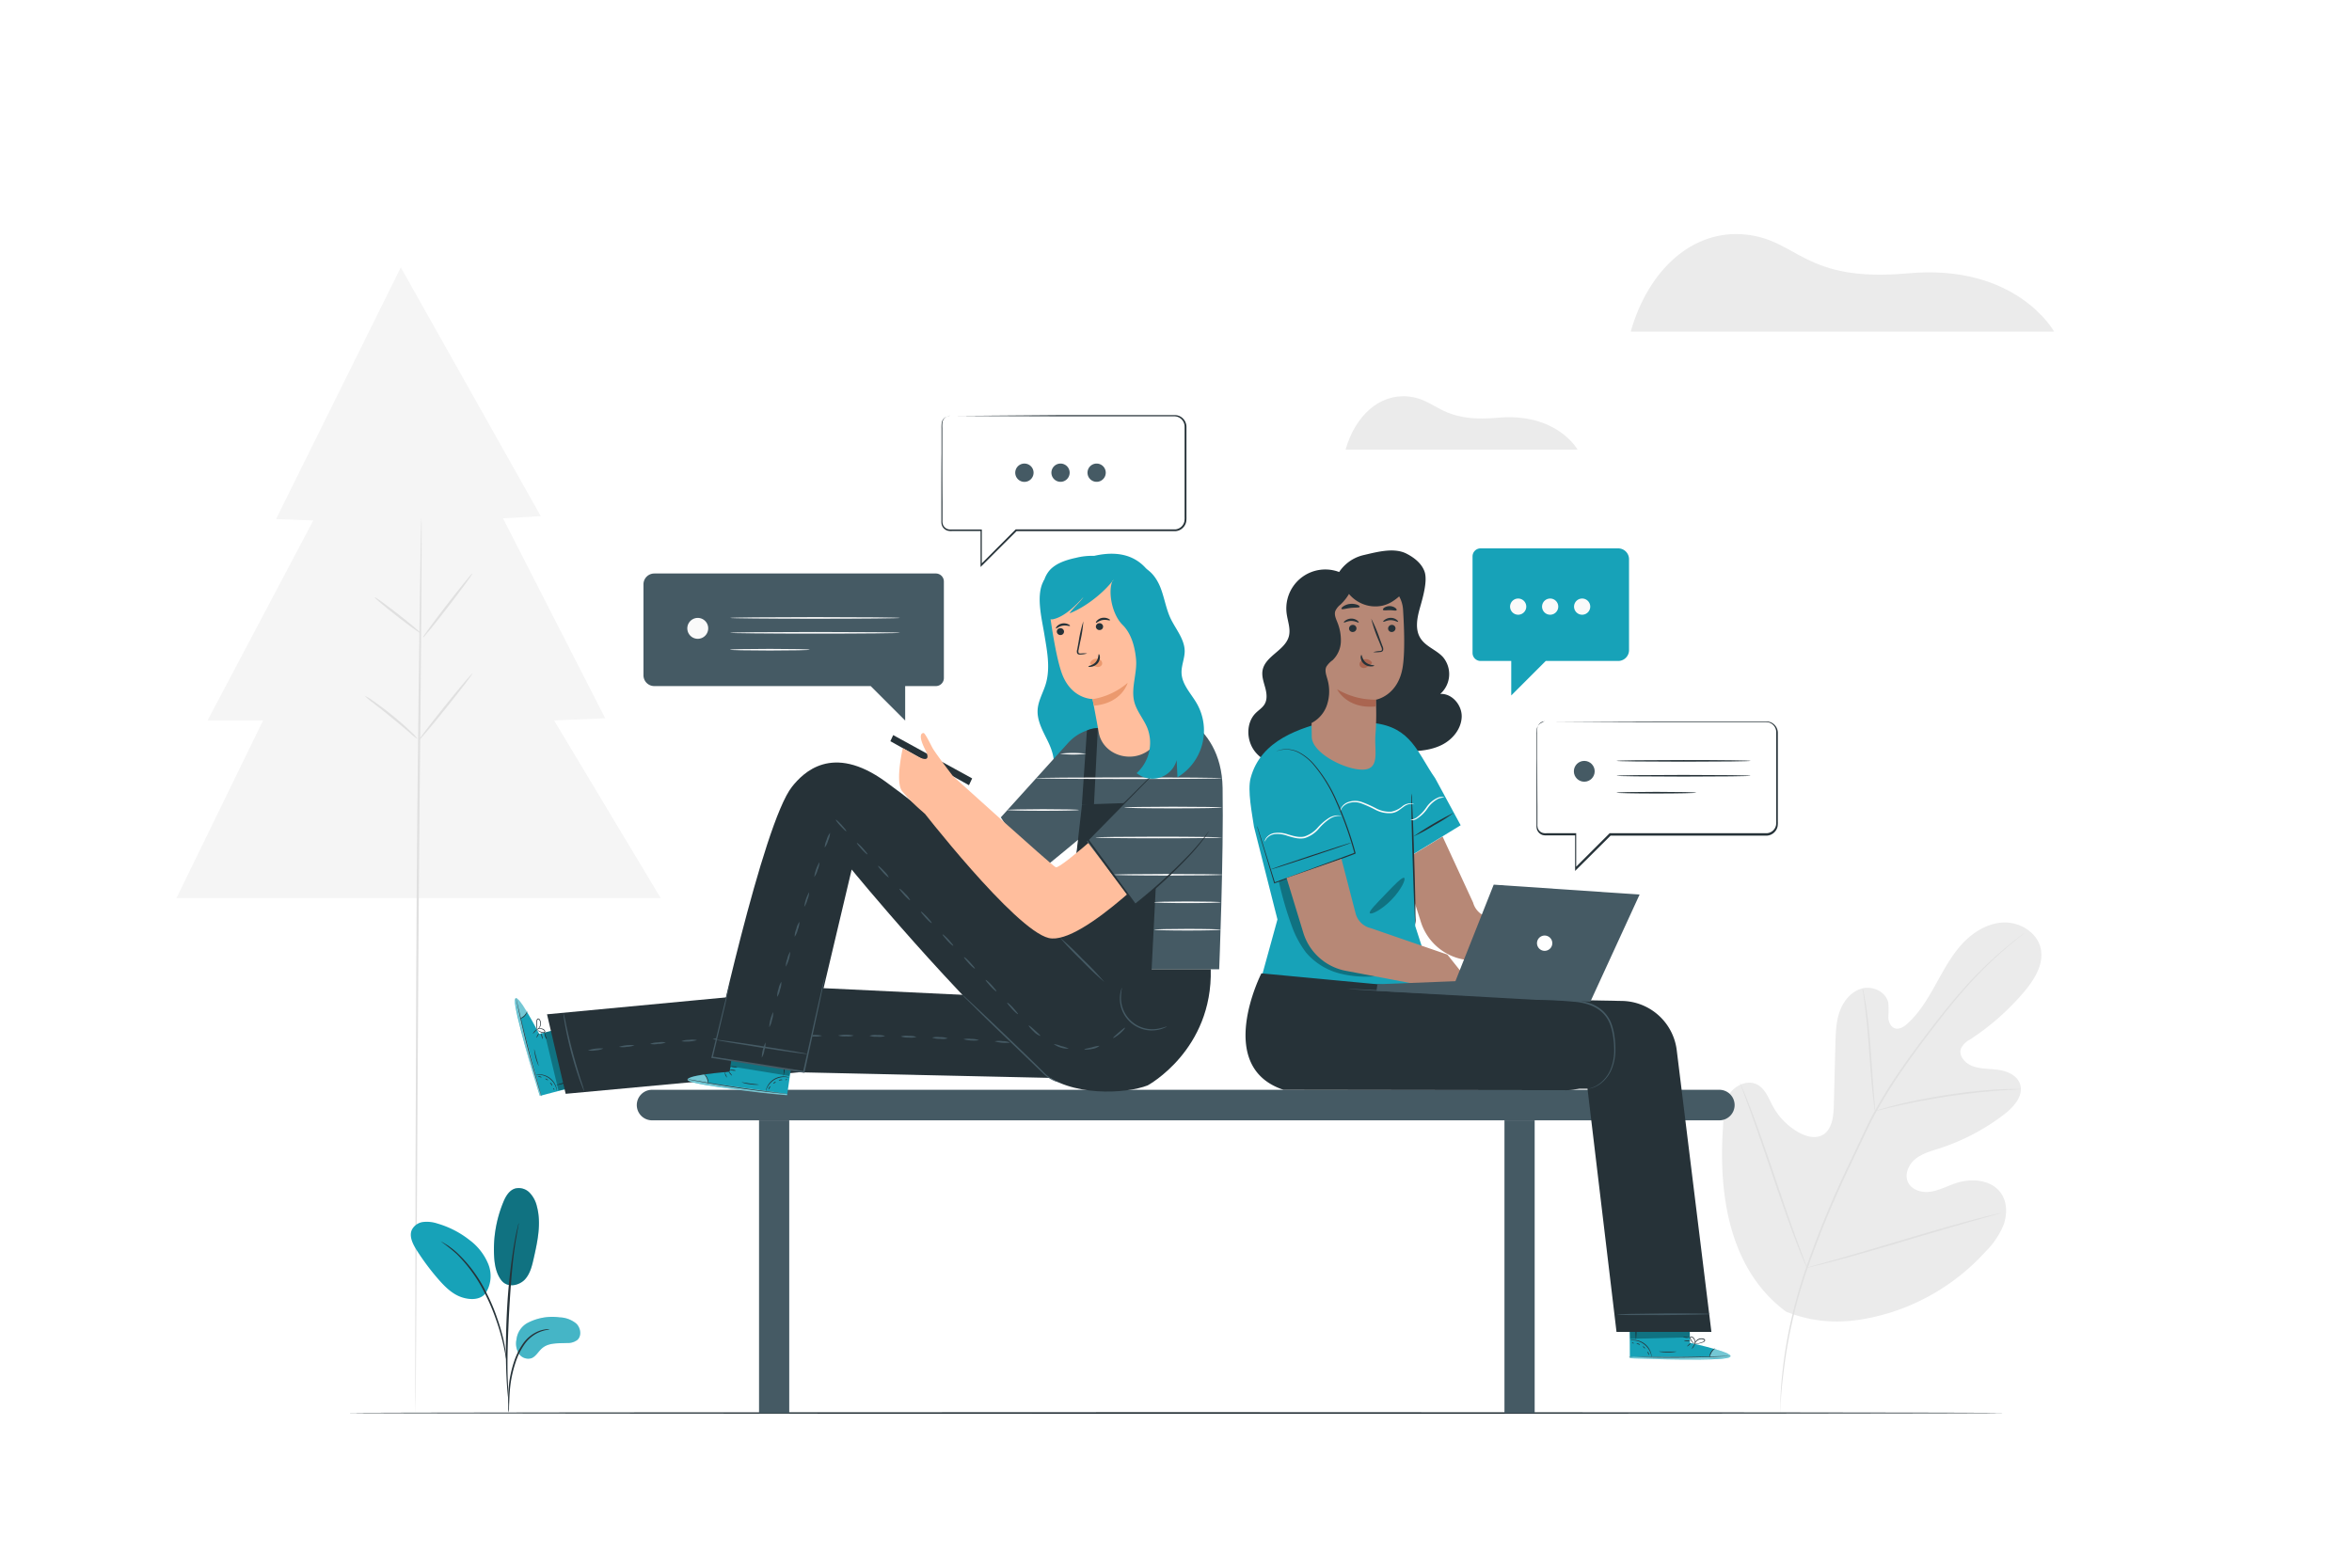 <svg class="animated" id="freepik_stories-chatting" xmlns="http://www.w3.org/2000/svg" viewBox="0 0 750 500" version="1.1" xmlns:xlink="http://www.w3.org/1999/xlink" xmlns:svgjs="http://svgjs.com/svgjs"><style>svg#freepik_stories-chatting:not(.animated) .animable {opacity: 0;}svg#freepik_stories-chatting.animated #freepik--Plant--inject-64 {animation: 1.5s Infinite  linear wind;animation-delay: 0s;}svg#freepik_stories-chatting.animated #freepik--speech-bubbles--inject-64 {animation: 1.5s Infinite  linear floating;animation-delay: 0s;}            @keyframes wind {                0% {                    transform: rotate( 0deg );                }                25% {                    transform: rotate( 1deg );                }                75% {                    transform: rotate( -1deg );                }            }                    @keyframes floating {                0% {                    opacity: 1;                    transform: translateY(0px);                }                50% {                    transform: translateY(-10px);                }                100% {                    opacity: 1;                    transform: translateY(0px);                }            }        </style><g id="freepik--background-complete--inject-64" class="animable animator-active" style="transform-origin: 355.635px 263.286px;"><polygon points="127.81 85.28 88.02 165.55 99.9 166 66.18 229.78 83.89 229.78 56.27 286.45 210.69 286.45 176.69 229.78 192.98 229.08 160.4 165.32 172.44 164.62 127.81 85.28" style="fill: rgb(245, 245, 245); transform-origin: 133.48px 185.865px;" id="el76fgnx8z63t" class="animable"></polygon><path d="M134.39,165.2c.19,0-.07,41.59-.6,92.89s-1.11,192.83-1.31,192.83.07-141.52.6-192.84S134.19,165.2,134.39,165.2Z" style="fill: rgb(224, 224, 224); transform-origin: 133.433px 308.06px;" id="el35w7yfgrin" class="animable"></path><path d="M150.63,182.91c.16.12-3.25,4.79-7.6,10.44s-8,10.13-8.17,10,3.25-4.79,7.61-10.44S150.48,182.79,150.63,182.91Z" style="fill: rgb(224, 224, 224); transform-origin: 142.745px 193.13px;" id="eldxbdfxtzdkf" class="animable"></path><path d="M134.07,201.9c-.12.15-3.49-2.27-7.52-5.41s-7.2-5.81-7.08-6,3.49,2.27,7.52,5.41S134.19,201.74,134.07,201.9Z" style="fill: rgb(224, 224, 224); transform-origin: 126.77px 196.193px;" id="elqb8w6g6vg3" class="animable"></path><path d="M133.16,235.69a16.23,16.23,0,0,1-2.52-2c-1.5-1.27-3.57-3-5.89-4.91s-4.45-3.57-6-4.78a16.49,16.49,0,0,1-2.43-2.07,13.09,13.09,0,0,1,2.73,1.66c1.63,1.12,3.82,2.74,6.15,4.64s4.36,3.72,5.78,5.08A13.72,13.72,0,0,1,133.16,235.69Z" style="fill: rgb(224, 224, 224); transform-origin: 124.74px 228.81px;" id="elt2xzd5r7nfj" class="animable"></path><path d="M150.65,214.8c.15.12-3.58,5-8.33,10.93s-8.73,10.62-8.89,10.5,3.58-5,8.34-10.94S150.5,214.68,150.65,214.8Z" style="fill: rgb(224, 224, 224); transform-origin: 142.04px 225.515px;" id="elo5oof13xlz" class="animable"></path><path d="M569.55,418.35c-18.13-13.41-21.57-37.29-20.14-58.61.24-3.56,0-7.33,1.78-10.39s5.9-5.08,9.08-3.47c2.64,1.34,3.71,4.45,5.12,7.05a21.1,21.1,0,0,0,8.21,8.26c2.26,1.25,5.08,2.07,7.39.9,3.17-1.59,3.67-5.82,3.77-9.37l.51-19.81c.1-3.54.2-7.16,1.43-10.49s3.79-6.37,7.24-7.2,7.61,1.26,8.21,4.75a30.94,30.94,0,0,1,0,4.41c0,1.48.7,3.13,2.1,3.59s2.89-.5,4-1.5c3.83-3.46,6.49-8,9-12.49s4.93-9.12,8.42-12.91,8.24-6.73,13.39-6.85,10.53,3.2,11.66,8.23-2,10-5.32,13.94a79.85,79.85,0,0,1-17.19,15.15,6.55,6.55,0,0,0-2.89,2.86c-.86,2.34,1.34,4.76,3.67,5.62,2.65,1,5.56.79,8.35,1.21s5.78,1.73,6.76,4.38c1.35,3.67-1.84,7.36-4.94,9.75a68.88,68.88,0,0,1-20.69,10.9c-2.68.87-5.48,1.61-7.67,3.37s-3.58,4.91-2.37,7.44,4.48,3.45,7.26,3,5.31-1.82,8-2.71c5-1.68,11.35-1.13,14.37,3.18,2,2.84,2,6.7.89,10a25.76,25.76,0,0,1-5.73,8.57A68.86,68.86,0,0,1,603,418.58c-11.58,3.54-22.22,4.25-33.46-.23" style="fill: rgb(235, 235, 235); transform-origin: 600.038px 357.846px;" id="elpmuy4vayf8g" class="animable"></path><path d="M567.85,451.87c-.27-4.73-.13-9.27.95-17.7a154.06,154.06,0,0,1,6.82-29,317,317,0,0,1,13.89-33.75l4.1-8.66c1.35-2.84,2.69-5.66,4.17-8.33a157.58,157.58,0,0,1,9.41-14.89c3.23-4.59,6.46-8.83,9.51-12.78s6-7.56,8.79-10.74a126.48,126.48,0,0,1,14.35-14c1.82-1.53,3.27-2.66,4.26-3.42l1.14-.86c.25-.19.39-.28.39-.28a3.51,3.51,0,0,1-.36.32l-1.1.9c-1,.79-2.4,1.95-4.19,3.5a132.6,132.6,0,0,0-14.21,14.14c-2.78,3.19-5.68,6.82-8.72,10.77s-6.25,8.2-9.45,12.79a157.93,157.93,0,0,0-9.36,14.85c-1.47,2.66-2.8,5.46-4.15,8.31s-2.72,5.73-4.1,8.66a320.22,320.22,0,0,0-13.9,33.68,156.3,156.3,0,0,0-6.92,28.89c-1.12,8.39-1.52,12.93-1.32,17.65" style="fill: rgb(224, 224, 224); transform-origin: 606.681px 374.69px;" id="eljss17aac6h" class="animable"></path><path d="M597.92,354.38a7.81,7.81,0,0,1-.28-1.53c-.15-1-.32-2.42-.51-4.19-.39-3.54-.75-8.46-1.14-13.88s-.84-10.31-1.3-13.84c-.23-1.77-.42-3.19-.58-4.18a8.56,8.56,0,0,1-.17-1.54,8.42,8.42,0,0,1,.38,1.51c.21,1,.47,2.39.74,4.16.56,3.52,1.07,8.43,1.46,13.85s.73,10.24,1,13.89c.14,1.7.26,3.11.34,4.2A9,9,0,0,1,597.92,354.38Z" style="fill: rgb(224, 224, 224); transform-origin: 595.935px 334.8px;" id="el2kdiuyiiwcp" class="animable"></path><path d="M644.35,347.39a1.58,1.58,0,0,1-.48.06l-1.37.08c-1.19.05-2.91.13-5,.3-4.24.3-10.09.92-16.51,1.9s-12.19,2.13-16.33,3.08c-2.08.46-3.75.88-4.91,1.17l-1.33.32a1.55,1.55,0,0,1-.47.08s.14-.08.44-.18l1.31-.42c1.14-.35,2.8-.83,4.87-1.34,4.13-1.05,9.91-2.25,16.34-3.24s12.3-1.55,16.57-1.75c2.12-.12,3.85-.14,5-.13l1.38,0A1.68,1.68,0,0,1,644.35,347.39Z" style="fill: rgb(224, 224, 224); transform-origin: 621.15px 350.849px;" id="elxauhh72qooq" class="animable"></path><path d="M576.17,404.33a2.42,2.42,0,0,1-.29-.57l-.73-1.67c-.62-1.46-1.48-3.6-2.5-6.25-2-5.29-4.64-12.69-7.41-20.89S559.93,359.33,558,354c-1-2.61-1.76-4.75-2.33-6.3-.26-.7-.47-1.27-.64-1.71a2.37,2.37,0,0,1-.18-.62,4.13,4.13,0,0,1,.28.58l.73,1.67c.62,1.46,1.48,3.6,2.5,6.24,2,5.3,4.65,12.7,7.41,20.9s5.31,15.62,7.27,20.94c1,2.61,1.76,4.75,2.34,6.3.26.7.46,1.27.63,1.71A4.21,4.21,0,0,1,576.17,404.33Z" style="fill: rgb(224, 224, 224); transform-origin: 565.51px 374.85px;" id="elrtn1rst36pj" class="animable"></path><path d="M638.13,386.86a3.53,3.53,0,0,1-.62.21l-1.8.52-6.64,1.86c-5.61,1.58-13.32,3.86-21.84,6.4s-16.26,4.76-21.9,6.25c-2.82.75-5.1,1.33-6.69,1.7l-1.83.42a2.84,2.84,0,0,1-.64.11,3.15,3.15,0,0,1,.62-.21l1.8-.52,6.64-1.86c5.61-1.58,13.32-3.86,21.84-6.4s16.26-4.76,21.9-6.25c2.81-.75,5.1-1.33,6.69-1.7l1.83-.42A2.84,2.84,0,0,1,638.13,386.86Z" style="fill: rgb(224, 224, 224); transform-origin: 607.15px 395.595px;" id="el89urzxzmm15" class="animable"></path><path d="M520,105.75H655S643.1,84,608.34,87.18c-33.2,3-34.89-10.69-51.77-12.38S525.62,86.06,520,105.75Z" style="fill: rgb(235, 235, 235); transform-origin: 587.5px 90.201px;" id="elohyt9ck78j" class="animable"></path><path d="M429.06,143.42h74s-6.55-11.91-25.6-10.18c-18.2,1.66-19.12-5.86-28.37-6.78S432.14,132.63,429.06,143.42Z" style="fill: rgb(235, 235, 235); transform-origin: 466.06px 134.9px;" id="el6gvhqsnl0yx" class="animable"></path></g><g id="freepik--Floor--inject-64" class="animable" style="transform-origin: 375px 450.66px;"><path d="M639.4,450.66c0,.14-118.39.26-264.39.26s-264.41-.12-264.41-.26S229,450.4,375,450.4,639.4,450.51,639.4,450.66Z" style="fill: rgb(38, 50, 56); transform-origin: 375px 450.66px;" id="elt17lvj1qui" class="animable"></path></g><g id="freepik--Seat--inject-64" class="animable" style="transform-origin: 378.095px 399.135px;"><path d="M548.26,357.32H207.93a4.87,4.87,0,0,1-4.87-4.87h0a4.87,4.87,0,0,1,4.87-4.87H548.26a4.87,4.87,0,0,1,4.87,4.87h0A4.87,4.87,0,0,1,548.26,357.32Z" style="fill: rgb(69, 90, 100); transform-origin: 378.095px 352.45px;" id="elvkdpa6n0oqe" class="animable"></path><rect x="242.04" y="357.32" width="9.63" height="93.37" style="fill: rgb(69, 90, 100); transform-origin: 246.855px 404.005px;" id="elycx2eqqilef" class="animable"></rect><rect x="479.74" y="357.32" width="9.63" height="93.37" style="fill: rgb(69, 90, 100); transform-origin: 484.555px 404.005px;" id="el6mft6gqg6jp" class="animable"></rect></g><g id="freepik--character-2--inject-64" class="animable" style="transform-origin: 474.525px 304.605px;"><path d="M429.67,183.83a12.43,12.43,0,0,0-19.4,11.75c.31,2.47,1.35,4.95.72,7.36-1.19,4.5-7.54,6.26-8.38,10.84-.33,1.81.31,3.63.8,5.4s.79,3.77-.13,5.36c-.67,1.18-1.9,1.92-2.86,2.88-3.1,3.09-3,8.51-.45,12s7.18,5.22,11.55,5.08a25.57,25.57,0,0,0,12.28-4.2" style="fill: rgb(38, 50, 56); transform-origin: 413.872px 213.068px;" id="el0dwaa7mbg3g" class="animable"></path><path d="M425.59,185.35A12.82,12.82,0,0,1,435,177c4.27-1,9.57-2.42,13.48-.43,2.44,1.25,4.78,3.06,5.74,5.63,1.14,3-.61,8.72-1.49,11.86s-1.53,6.7.2,9.46,5.1,3.72,7.22,6.07a8.44,8.44,0,0,1-.88,11.73c3.78-.22,7,3.63,6.83,7.41s-2.89,7.1-6.26,8.81-7.27,2.07-11.05,2.08a66.84,66.84,0,0,1-14-1.45c-3.78-.8-7.72-2.07-10.18-5.05-2.26-2.74-2.89-6.48-2.89-10,0-12.57,6.57-25,3.71-37.26" style="fill: rgb(38, 50, 56); transform-origin: 443.913px 207.594px;" id="elvg5chdlryf" class="animable"></path><path d="M448.15,278.58,453,293.76A17.54,17.54,0,0,0,466.61,306L499,312l8.81-.28L499,300.84l-24.34-8.3a6.54,6.54,0,0,1-4.92-4.66L460,266.79l-12.27,7.53Z" style="fill: rgb(183, 136, 118); transform-origin: 477.77px 289.395px;" id="el1k23pjebz7h" class="animable"></path><path d="M400.4,263.73c.45,2.35,7.3,19.45,7.3,19.45s26.66-9,26.31-10.37c-.29-1.07-5.41-18.19-11.55-27.67a13.87,13.87,0,0,0-10.68-6.43c-1.2-.08-3.8,1.17-4.51,1.57C401.66,243.45,396.89,245.58,400.4,263.73Z" style="fill: rgb(69, 90, 100); transform-origin: 416.607px 260.943px;" id="elag5prky9iik" class="animable"></path><path d="M438,230.6c12.06,1.35,14,9.54,19.64,17.61l8.13,15-15,9.17.52,23,7.12,22-56.25-5.29,5.19-18.84-7.49-29.58c-.57-4-2.12-11.53-1.07-15.49,3.27-12.39,16.16-16,25-18.32,1.83-.47,10.65-.44,12.18-.07" style="fill: #17A2B8; transform-origin: 432.102px 273.445px;" id="el1fceple6wwb" class="animable"></path><path d="M400.89,263.49l.12.32c.07.23.18.55.31.95.27.85.66,2.07,1.15,3.63,1,3.16,2.39,7.67,4.1,13.14l-.19-.09,25-9.24.62-.26-.1.21a110.06,110.06,0,0,0-5.87-16.46,46.59,46.59,0,0,0-7.44-12.07,16.4,16.4,0,0,0-4.21-3.41,8.72,8.72,0,0,0-3.89-1.15,7.12,7.12,0,0,0-.79,0l-.7.07-.59.07-.48.13-.66.17-.23.05a.61.61,0,0,1,.22-.08l.65-.21.48-.14a4.77,4.77,0,0,1,.6-.09l.7-.09a5.47,5.47,0,0,1,.81,0,8.82,8.82,0,0,1,4,1.12,16.46,16.46,0,0,1,4.29,3.41,46.12,46.12,0,0,1,7.56,12.1,108.12,108.12,0,0,1,5.91,16.51l0,.15-.14.06-.63.26c-9.38,3.51-18.08,6.63-25.07,9.18l-.14.06,0-.15c-1.65-5.49-3-10-4-13.18-.47-1.57-.83-2.8-1.08-3.66-.12-.4-.21-.72-.28-1A2.17,2.17,0,0,1,400.89,263.49Z" style="fill: rgb(38, 50, 56); transform-origin: 416.575px 260.358px;" id="elmn4yvwwynv" class="animable"></path><path d="M431,268.75c0,.09-5.75,2.09-12.91,4.46s-13,4.22-13,4.12,5.75-2.09,12.92-4.46S430.94,268.65,431,268.75Z" style="fill: rgb(38, 50, 56); transform-origin: 418.045px 273.04px;" id="el91qfiofz8sb" class="animable"></path><g id="elv4vb1y18rwe"><g style="opacity: 0.3; transform-origin: 424.06px 295.392px;" class="animable" id="elpskvy7qsd9"><path d="M407.79,281.12A114.38,114.38,0,0,0,412,295.55a31,31,0,0,0,4.54,8.34,21,21,0,0,0,10.91,6.65,34.45,34.45,0,0,0,12.88.63l-21.41-12.1-5.7-19.79Z" id="elaegg4c5uip6" class="animable" style="transform-origin: 424.06px 295.392px;"></path></g></g><path d="M410.25,280l5.28,17.28a17.62,17.62,0,0,0,13.61,12.35l32.39,6.15,8.81-.28-8.81-11.05-24.35-8.4a6.56,6.56,0,0,1-4.91-4.73l-4.51-17.39Z" style="fill: rgb(183, 136, 118); transform-origin: 440.295px 294.855px;" id="el302dv4wvfo" class="animable"></path><path d="M451.34,294.78a12.2,12.2,0,0,1-.15-1.63c-.05-1.15-.13-2.65-.22-4.47-.16-3.77-.34-9-.52-14.73s-.3-11-.37-14.74c0-1.82,0-3.32-.05-4.47a11.17,11.17,0,0,1,.05-1.64,9,9,0,0,1,.15,1.63c.06,1.15.13,2.65.22,4.47.16,3.77.35,9,.52,14.73s.31,11,.37,14.74c0,1.82,0,3.33.06,4.47A8.76,8.76,0,0,1,451.34,294.78Z" style="fill: rgb(38, 50, 56); transform-origin: 450.717px 273.94px;" id="elu4g5vm2wkkm" class="animable"></path><g id="els06zb4hebw"><g style="opacity: 0.3; transform-origin: 442.332px 285.66px;" class="animable" id="elk5kw149mia"><path d="M447.77,280c.59.38-.93,3.77-4.08,7s-6.49,4.83-6.88,4.24,2.08-3,5-6.06S447.15,279.61,447.77,280Z" id="elgllklwdw8cw" class="animable" style="transform-origin: 442.332px 285.66px;"></path></g></g><path d="M463.6,259.22a55.5,55.5,0,0,1-6.31,4,53.07,53.07,0,0,1-6.58,3.56,106.59,106.59,0,0,1,12.89-7.57Z" style="fill: rgb(38, 50, 56); transform-origin: 457.155px 262.995px;" id="el6r7elnnzsjc" class="animable"></path><path d="M427.74,260.24c0,.05-.4-.06-1.09,0a5.73,5.73,0,0,0-2.74,1,17.08,17.08,0,0,0-3.27,2.95,9.77,9.77,0,0,1-4.57,3.11c-2,.45-3.9-.25-5.49-.7a9,9,0,0,0-4.29-.53,4.05,4.05,0,0,0-2.45,1.44,6.59,6.59,0,0,0-.52.95s0-.11,0-.3a2.73,2.73,0,0,1,.34-.77,4.1,4.1,0,0,1,2.53-1.68,9.13,9.13,0,0,1,4.51.42c1.6.44,3.41,1.08,5.23.67a9.63,9.63,0,0,0,4.35-2.95,16.67,16.67,0,0,1,3.42-2.93,5.53,5.53,0,0,1,2.93-.86,3,3,0,0,1,.82.11C427.65,260.19,427.75,260.22,427.74,260.24Z" style="fill: rgb(250, 250, 250); transform-origin: 415.53px 264.26px;" id="elcsg9of0s08u" class="animable"></path><path d="M451,256.56a4.77,4.77,0,0,0-1-.17,4.42,4.42,0,0,0-2.49,1c-.48.33-1,.75-1.58,1.14a5.15,5.15,0,0,1-2.15.81,9.4,9.4,0,0,1-5.07-1,42,42,0,0,0-4.61-2.1,6.19,6.19,0,0,0-3.95-.12,4.22,4.22,0,0,0-2.2,1.52c-.36.52-.45.89-.5.88s0-.1,0-.27a2.57,2.57,0,0,1,.3-.72,4.15,4.15,0,0,1,2.25-1.75,6.4,6.4,0,0,1,4.22,0,36.31,36.31,0,0,1,4.68,2.09,9.15,9.15,0,0,0,4.78,1,7.91,7.91,0,0,0,3.59-1.79,4.35,4.35,0,0,1,2.7-.88,1.83,1.83,0,0,1,.76.21C450.89,256.48,451,256.54,451,256.56Z" style="fill: rgb(250, 250, 250); transform-origin: 439.214px 257.398px;" id="elqi5hvo20u0l" class="animable"></path><path d="M449.7,261.56a8.82,8.82,0,0,0,1.83-.69,12.67,12.67,0,0,0,3.31-3.38,8.71,8.71,0,0,1,3.79-3.13,2.6,2.6,0,0,1,2,0,6.53,6.53,0,0,0-1.91.35,9.51,9.51,0,0,0-3.51,3.11,11.15,11.15,0,0,1-3.54,3.39A2.82,2.82,0,0,1,449.7,261.56Z" style="fill: rgb(250, 250, 250); transform-origin: 455.165px 257.885px;" id="elb4hh4sxi5tt" class="animable"></path><path d="M538.88,428.28l-.16-10.18-19.07.18.08,14.9,1.18.06c5.27.24,26.79.87,30.3-.23C555.12,431.78,538.88,428.28,538.88,428.28Z" style="fill: #17A2B8; transform-origin: 535.734px 425.869px;" id="elprh566j0rqn" class="animable"></path><g id="elktdfngyybt8"><g style="opacity: 0.4; transform-origin: 535.809px 431.961px;" class="animable" id="elxh5bysoevx"><path d="M546.82,430.28s5.69,1.58,5,2.52-22.47,1.13-32.08.38l0-.43h25.4S545.71,430.33,546.82,430.28Z" style="fill: rgb(255, 255, 255); transform-origin: 535.809px 431.961px;" id="elnecq83j60fk" class="animable"></path></g></g><path d="M519.45,432.74l.33,0,.94.05,3.47.12c2.93.08,7,.14,11.45.1s8.52-.15,11.44-.28l3.47-.17.94-.07a1.14,1.14,0,0,0,.33,0h-.33l-1,0-3.46.1c-2.93.08-7,.18-11.44.21s-8.52,0-11.44,0l-3.47,0h-1.28Z" style="fill: rgb(38, 50, 56); transform-origin: 535.61px 432.756px;" id="elugl1oxgc0qh" class="animable"></path><path d="M545.15,433a8.06,8.06,0,0,1,.63-1.66,7.58,7.58,0,0,1,1.17-1.33,2.52,2.52,0,0,0-1.36,1.21A2.58,2.58,0,0,0,545.15,433Z" style="fill: rgb(38, 50, 56); transform-origin: 546.041px 431.505px;" id="el7krnyzwdjyo" class="animable"></path><path d="M539.5,430.24s.32-.3.59-.74.46-.83.4-.86-.32.3-.59.74S539.45,430.2,539.5,430.24Z" style="fill: rgb(38, 50, 56); transform-origin: 539.996px 429.439px;" id="el3iopz0fvl1v" class="animable"></path><path d="M538,429.43c0,.05.34-.15.67-.45s.55-.58.51-.63-.34.16-.67.46S537.91,429.39,538,429.43Z" style="fill: rgb(38, 50, 56); transform-origin: 538.584px 428.89px;" id="el31gnndwveve" class="animable"></path><path d="M537,427.64c0,.07.44.12,1,.12a2.39,2.39,0,0,0,1-.11,2.14,2.14,0,0,0-1-.12A2.32,2.32,0,0,0,537,427.64Z" style="fill: rgb(38, 50, 56); transform-origin: 538px 427.644px;" id="elxi162hd5alb" class="animable"></path><path d="M536.61,426.38a2.84,2.84,0,0,0,2.26.15,128.54,128.54,0,0,1-2.26-.15Z" style="fill: rgb(38, 50, 56); transform-origin: 537.74px 426.538px;" id="elrhd0tlzearb" class="animable"></path><path d="M540.13,428.57a3.71,3.71,0,0,0,1.23,0,7.17,7.17,0,0,0,1.3-.3,3.54,3.54,0,0,0,.74-.31.67.67,0,0,0,.3-.39.49.49,0,0,0-.19-.49,2.25,2.25,0,0,0-2.77.69,2.12,2.12,0,0,0-.39.82.7.7,0,0,0,0,.33,3.26,3.26,0,0,1,.55-1,2.17,2.17,0,0,1,1-.69,1.9,1.9,0,0,1,1.46.09c.2.14.12.37-.09.5a3.89,3.89,0,0,1-.69.3,8.92,8.92,0,0,1-1.26.34C540.6,428.52,540.13,428.53,540.13,428.57Z" style="fill: rgb(38, 50, 56); transform-origin: 541.92px 427.891px;" id="elgpi03n81fij" class="animable"></path><path d="M540.45,428.63a1.19,1.19,0,0,0,.13-.86,1.94,1.94,0,0,0-.34-.89,1.25,1.25,0,0,0-1-.62.5.5,0,0,0-.38.57,1.44,1.44,0,0,0,.22.55,3.89,3.89,0,0,0,.58.74,1.8,1.8,0,0,0,.71.49s-.25-.22-.59-.61a4.18,4.18,0,0,1-.52-.73c-.17-.26-.29-.72,0-.78s.62.27.81.52a2,2,0,0,1,.35.79A4.38,4.38,0,0,1,540.45,428.63Z" style="fill: rgb(38, 50, 56); transform-origin: 539.731px 427.445px;" id="elbh7iz72wx6" class="animable"></path><path d="M519.8,427.52s.54-.06,1.41,0a6,6,0,0,1,3.08,1.24,6.17,6.17,0,0,1,2,2.69c.29.82.33,1.37.37,1.36a1.25,1.25,0,0,0,0-.38,5.19,5.19,0,0,0-.22-1,5.8,5.8,0,0,0-5.17-4.05,5.39,5.39,0,0,0-1.05,0C519.93,427.47,519.8,427.5,519.8,427.52Z" style="fill: rgb(38, 50, 56); transform-origin: 523.237px 430.082px;" id="el66nhgti9ml" class="animable"></path><path d="M521.71,419.57a30.86,30.86,0,0,0-.14,3.91,36.84,36.84,0,0,0,.1,3.92,31,31,0,0,0,.14-3.92A36.72,36.72,0,0,0,521.71,419.57Z" style="fill: rgb(38, 50, 56); transform-origin: 521.69px 423.485px;" id="elq7cg2cr34na" class="animable"></path><path d="M529,431.08a11,11,0,0,0,2.79.25,10.69,10.69,0,0,0,2.79-.24c0-.07-1.25,0-2.79,0S529,431,529,431.08Z" style="fill: rgb(38, 50, 56); transform-origin: 531.79px 431.194px;" id="elxynknx3qrkj" class="animable"></path><path d="M525.29,431.11c0,.05.1.26.23.55s.2.53.27.53.09-.3-.06-.63S525.33,431.06,525.29,431.11Z" style="fill: rgb(38, 50, 56); transform-origin: 525.567px 431.646px;" id="elr4dppn8z6p" class="animable"></path><path d="M523.86,429.37s.08.24.28.44.4.32.44.28-.08-.25-.28-.45S523.91,429.32,523.86,429.37Z" style="fill: rgb(38, 50, 56); transform-origin: 524.224px 429.728px;" id="el77zxnc7h1ta" class="animable"></path><path d="M521.84,428.58c0,.07.27.06.55.16s.48.24.53.2-.11-.31-.46-.42S521.82,428.53,521.84,428.58Z" style="fill: rgb(38, 50, 56); transform-origin: 522.384px 428.711px;" id="el9mjfovf0pl7" class="animable"></path><path d="M520.4,428.22c0,.06.09.16.25.22s.3.06.33,0-.09-.16-.25-.22S520.42,428.16,520.4,428.22Z" style="fill: rgb(38, 50, 56); transform-origin: 520.692px 428.33px;" id="el2c3bln0w095" class="animable"></path><g id="elyqkm4iqvqcq"><g style="opacity: 0.3; transform-origin: 529.275px 425.62px;" class="animable" id="elt7veorxoj2r"><polygon points="519.82 427.01 538.87 426.53 538.82 424.23 519.68 424.53 519.82 427.01" id="elu0yrbf0w3f8" class="animable" style="transform-origin: 529.275px 425.62px;"></polygon></g></g><path d="M461.53,318.24l55.72,1A17.9,17.9,0,0,1,534.68,335l11.05,89.8H515.47l-9.25-77.56H462.28Z" style="fill: rgb(38, 50, 56); transform-origin: 503.63px 371.52px;" id="el2ve2z0o11no" class="animable"></path><path d="M545.35,419.08c0,.14-6.63.3-14.8.35s-14.81,0-14.81-.16,6.62-.31,14.8-.36S545.35,418.94,545.35,419.08Z" style="fill: rgb(69, 90, 100); transform-origin: 530.545px 419.172px;" id="elyuozv4ob4mc" class="animable"></path><path d="M409.29,347.58c-22.24-7.36-7.06-37.14-7.06-37.14l97.21,9.14a14.06,14.06,0,0,1,14.16,14.07h0a14.05,14.05,0,0,1-14.06,14.06l-90.25-.13" style="fill: rgb(38, 50, 56); transform-origin: 455.386px 329.075px;" id="eldec4lcqfcxg" class="animable"></path><polygon points="438.94 316.02 439.22 313.92 464.1 312.94 476.31 282.15 522.83 285.31 507.13 319.49 438.94 316.02" style="fill: rgb(69, 90, 100); transform-origin: 480.885px 300.82px;" id="elf5n24plr3xj" class="animable"></polygon><path d="M494.62,302.12a2.44,2.44,0,1,1-.76-3.36A2.44,2.44,0,0,1,494.62,302.12Z" style="fill: rgb(255, 255, 255); transform-origin: 492.554px 300.821px;" id="elp85w70k0fkj" class="animable"></path><path d="M429.52,315.41a.81.81,0,0,1,.29,0h.85l3.25.13,12,.56,39.44,2c1.92.09,3.83.25,5.7.27s3.73.1,5.55.21,3.61.23,5.35.41a20,20,0,0,1,5.08,1,12.18,12.18,0,0,1,4.23,2.56,10.73,10.73,0,0,1,2.57,3.9,19,19,0,0,1,1,4.21,27.69,27.69,0,0,1,.28,4,16.21,16.21,0,0,1-1.34,6.71,11.17,11.17,0,0,1-3.16,4.08,9.11,9.11,0,0,1-2.88,1.54,4.92,4.92,0,0,1-1.12.22s.39-.08,1.09-.32a9.15,9.15,0,0,0,2.78-1.6,11.12,11.12,0,0,0,3-4,16,16,0,0,0,1.24-6.59,26.94,26.94,0,0,0-.31-3.92,18.4,18.4,0,0,0-1-4.11,10.14,10.14,0,0,0-2.47-3.73,11.9,11.9,0,0,0-4.08-2.44,19.46,19.46,0,0,0-5-1c-1.73-.17-3.51-.29-5.33-.39s-3.66-.17-5.53-.2-3.78-.18-5.71-.27l-39.44-2.2-12-.73-3.25-.22-.84-.07Z" style="fill: rgb(69, 90, 100); transform-origin: 472.316px 331.303px;" id="el2c8rp3yrcb1" class="animable"></path><path d="M417.63,187.28l.06,3,.6,44.73c.07,5.2,10.74,10.58,16.3,10.46h0c5.61-.12,3.61-6.09,4-11a87.59,87.59,0,0,0,.14-11.3s7.09-1.18,8.56-10.44c.73-4.6.5-12.15.11-18.32a9.77,9.77,0,0,0-10.78-9.11Z" style="fill: rgb(183, 136, 118); transform-origin: 432.698px 215.359px;" id="el5e6cc51rrfa" class="animable"></path><path d="M445,200.37a1.19,1.19,0,0,1-1.15,1.2,1.13,1.13,0,0,1-1.22-1.07,1.19,1.19,0,0,1,1.14-1.2A1.14,1.14,0,0,1,445,200.37Z" style="fill: rgb(38, 50, 56); transform-origin: 443.815px 200.435px;" id="elqyxgqqc34oe" class="animable"></path><path d="M445.81,198.31c-.15.15-1.05-.51-2.33-.51s-2.21.64-2.35.49.08-.35.49-.65a3.25,3.25,0,0,1,1.88-.58,3.08,3.08,0,0,1,1.85.6C445.75,198,445.88,198.24,445.81,198.31Z" style="fill: rgb(38, 50, 56); transform-origin: 443.458px 197.696px;" id="elog7zhhz8y9g" class="animable"></path><path d="M432.55,200.37a1.18,1.18,0,0,1-1.14,1.2,1.13,1.13,0,0,1-1.23-1.07,1.19,1.19,0,0,1,1.14-1.2A1.14,1.14,0,0,1,432.55,200.37Z" style="fill: rgb(38, 50, 56); transform-origin: 431.365px 200.435px;" id="elt4x106puhb" class="animable"></path><path d="M433.25,198.55c-.15.15-1.05-.51-2.33-.51s-2.21.64-2.35.49.08-.35.49-.65a3.26,3.26,0,0,1,1.89-.58,3.12,3.12,0,0,1,1.85.6C433.19,198.2,433.32,198.48,433.25,198.55Z" style="fill: rgb(38, 50, 56); transform-origin: 430.898px 197.936px;" id="elmcr7bx60mdg" class="animable"></path><path d="M437.89,208a8.31,8.31,0,0,1,2.07-.37c.33,0,.64-.1.69-.32a1.63,1.63,0,0,0-.22-1c-.3-.79-.63-1.62-1-2.49a43.22,43.22,0,0,1-2.17-6.49,42.31,42.31,0,0,1,2.69,6.31l.92,2.49a1.89,1.89,0,0,1,.17,1.28.83.83,0,0,1-.54.48,2,2,0,0,1-.55.08A8.28,8.28,0,0,1,437.89,208Z" style="fill: rgb(38, 50, 56); transform-origin: 439.172px 202.69px;" id="el9oqrl1wlfno" class="animable"></path><path d="M438.77,223.14a23.56,23.56,0,0,1-12.4-3.31s3,6.36,12.27,5.49Z" style="fill: rgb(170, 101, 80); transform-origin: 432.57px 222.616px;" id="elstgo3uv4hu9" class="animable"></path><path d="M437.35,211.1a2.29,2.29,0,0,0-2.07-.85,2.07,2.07,0,0,0-1.45.77,1.33,1.33,0,0,0-.1,1.53,1.55,1.55,0,0,0,1.67.42,4.81,4.81,0,0,0,1.64-1,1.61,1.61,0,0,0,.36-.38.42.42,0,0,0,0-.48" style="fill: rgb(170, 101, 80); transform-origin: 435.505px 211.647px;" id="elpkexg04ncq" class="animable"></path><path d="M434.13,208.9c.2,0,.21,1.38,1.39,2.36s2.67.84,2.68,1-.33.27-1,.29a3.48,3.48,0,0,1-2.23-.78,3,3,0,0,1-1.08-2C433.88,209.24,434,208.9,434.13,208.9Z" style="fill: rgb(38, 50, 56); transform-origin: 436.045px 210.725px;" id="el67vtq2huqbu" class="animable"></path><path d="M425.16,183c0-.11.15-.17.23-.14s.1.15.06.26-.15.17-.23.14A.19.19,0,0,1,425.16,183Z" style="fill: rgb(38, 50, 56); transform-origin: 425.301px 183.06px;" id="el7o4w6803cjs" class="animable"></path><path d="M417.15,231.08a10.12,10.12,0,0,0,5.91-6,13.74,13.74,0,0,0,.2-8.53c-.37-1.29-.89-2.7-.32-3.91a7.39,7.39,0,0,1,2-2.08,8.64,8.64,0,0,0,2.63-5.83,15.06,15.06,0,0,0-1.18-6.41c-.44-1.12-1-2.34-.57-3.48a5.48,5.48,0,0,1,1.61-2,15.24,15.24,0,0,0,3.22-4.3,4.3,4.3,0,0,0,.44-3.67c-.67-1.39-2.42-1.83-4-1.94-3.66-.28-7.71.53-10,3.37-2.09,2.54-2.33,6.09-2.48,9.38-.46,10.37-.92,20.84.87,31.07" style="fill: rgb(38, 50, 56); transform-origin: 422.755px 206.979px;" id="el07ovgoh4m79t" class="animable"></path><path d="M451,186.25a15,15,0,0,1-1.58.86,11.55,11.55,0,0,0-1.34,1.16c-.23.23-.49.49-.72.75-.07.07-.1.14-.17.21l-.26.26-.65.61a15.74,15.74,0,0,1-2,1.56,10.47,10.47,0,0,1-3.44,1.51,10.71,10.71,0,0,1-7-.86,11,11,0,0,1-3.86-3.09c-1.57-2.1-1.82-3.8-1.09-4.73s2.55-.79,4.59-.29a26.12,26.12,0,0,0,3,.6,7.11,7.11,0,0,0,2.41-.06,5.77,5.77,0,0,0,1.12-.4c.52-.23,1.17-.58,1.91-.93.38-.18.77-.36,1.2-.52l.64-.23c.23-.08.49-.17.73-.23a8.4,8.4,0,0,1,2.78-.22,5,5,0,0,1,3.78,2C451.62,185.15,451.39,185.88,451,186.25Z" style="fill: rgb(38, 50, 56); transform-origin: 439.945px 187.795px;" id="elzwtsbhgji4" class="animable"></path><path d="M433.58,193.54c-.13.35-1.4.18-2.9.36s-2.71.59-2.91.28c-.09-.15.12-.47.61-.81a4.8,4.8,0,0,1,2.16-.76,5,5,0,0,1,2.27.27C433.36,193.1,433.63,193.38,433.58,193.54Z" style="fill: rgb(38, 50, 56); transform-origin: 430.668px 193.436px;" id="elz7e3dvtps5c" class="animable"></path><path d="M445.34,194.61c-.23.29-1.11,0-2.17,0s-1.95.19-2.16-.11c-.09-.15.05-.44.45-.72a3.15,3.15,0,0,1,3.48.11C445.31,194.17,445.44,194.47,445.34,194.61Z" style="fill: rgb(38, 50, 56); transform-origin: 443.178px 194.024px;" id="elm0o16nd8zu" class="animable"></path></g><g id="freepik--character-1--inject-64" class="animable" style="transform-origin: 277.047px 263.14px;"><path d="M171.93,329.75l9.88-2.48,4.75,18.47-14.41,3.78-.37-1.13c-1.59-5-7.75-25.66-7.6-29.33C164.36,315,171.93,329.75,171.93,329.75Z" style="fill: #17A2B8; transform-origin: 175.369px 333.936px;" id="elp6dln85w90h" class="animable"></path><g id="elnce9jdz9pz"><g style="opacity: 0.4; transform-origin: 168.402px 333.914px;" class="animable" id="eljoxelg7eh5p"><path d="M168,322.59s-3-5.09-3.73-4.17,4.71,22,7.92,31.1l.41-.14L166,324.84S168.19,323.68,168,322.59Z" style="fill: rgb(255, 255, 255); transform-origin: 168.402px 333.914px;" id="elcyfqv12sx2s" class="animable"></path></g></g><path d="M172.64,349.67a1.43,1.43,0,0,1-.11-.31c-.09-.27-.19-.57-.29-.9-.28-.9-.62-2-1-3.32-.83-2.81-1.93-6.7-3.05-11s-2-8.27-2.68-11.13l-.73-3.39c-.06-.35-.12-.65-.18-.93s-.05-.32-.05-.32a1.3,1.3,0,0,1,.1.31c.06.28.14.58.22.92.22.92.48,2,.8,3.37.67,2.85,1.63,6.79,2.74,11.11s2.2,8.23,3,11.05c.37,1.31.69,2.43.94,3.33.09.34.18.64.25.92A1.58,1.58,0,0,1,172.64,349.67Z" style="fill: rgb(38, 50, 56); transform-origin: 168.595px 334.02px;" id="el2iqt10kewzx" class="animable"></path><path d="M165.71,324.92a8,8,0,0,0,1.45-1,6.93,6.93,0,0,0,1-1.48,3.07,3.07,0,0,1-2.43,2.52Z" style="fill: rgb(38, 50, 56); transform-origin: 166.935px 323.7px;" id="ellyrau61yz8n" class="animable"></path><path d="M169.89,329.65s.2-.38.55-.76.68-.65.73-.61-.2.39-.56.77S169.93,329.7,169.89,329.65Z" style="fill: rgb(38, 50, 56); transform-origin: 170.533px 328.966px;" id="el5u8vuocb7ep" class="animable"></path><path d="M171.06,331c-.05,0,.06-.38.27-.77s.41-.68.47-.65-.06.37-.27.76S171.12,331,171.06,331Z" style="fill: rgb(38, 50, 56); transform-origin: 171.432px 330.289px;" id="elxvnn9ejqy1n" class="animable"></path><path d="M173.05,331.44a4.39,4.39,0,0,1-.52-1.92,2.2,2.2,0,0,1,.37.93A2.36,2.36,0,0,1,173.05,331.44Z" style="fill: rgb(38, 50, 56); transform-origin: 172.792px 330.48px;" id="el3uvdqsm5x26" class="animable"></path><path d="M174.36,331.45a2,2,0,0,1-.59-1,1.93,1.93,0,0,1-.14-1.14,5.52,5.52,0,0,1,.36,1.07A5.23,5.23,0,0,1,174.36,331.45Z" style="fill: rgb(38, 50, 56); transform-origin: 173.979px 330.38px;" id="eltsqb329hzmp" class="animable"></path><path d="M171.33,328.61a3.76,3.76,0,0,1-.29-1.19,6.94,6.94,0,0,1,0-1.33,3.41,3.41,0,0,1,.11-.8.65.65,0,0,1,.29-.39.49.49,0,0,1,.52.06,2.24,2.24,0,0,1,.06,2.85,2.14,2.14,0,0,1-.69.59.83.83,0,0,1-.31.12,3.69,3.69,0,0,0,.87-.8,2.25,2.25,0,0,0,.4-1.19,2,2,0,0,0-.46-1.39c-.19-.15-.4,0-.47.22a4.55,4.55,0,0,0-.11.74,8.15,8.15,0,0,0,0,1.31C171.26,328.15,171.37,328.6,171.33,328.61Z" style="fill: rgb(38, 50, 56); transform-origin: 171.755px 326.731px;" id="elf454pstlkl8" class="animable"></path><path d="M171.2,328.32A1.19,1.19,0,0,1,172,328a2.08,2.08,0,0,1,1,.1,1.25,1.25,0,0,1,.86.83.5.5,0,0,1-.46.51,1.55,1.55,0,0,1-.58-.06,3.63,3.63,0,0,1-.86-.38,1.94,1.94,0,0,1-.66-.55s.28.18.74.41a4.25,4.25,0,0,0,.84.31c.29.1.77.09.74-.22s-.42-.53-.7-.65a2.14,2.14,0,0,0-.86-.14A5.08,5.08,0,0,0,171.2,328.32Z" style="fill: rgb(38, 50, 56); transform-origin: 172.53px 328.712px;" id="el9awhxksw7pl" class="animable"></path><path d="M177.6,348s-.09-.55-.4-1.35a6,6,0,0,0-5.11-3.85c-.86-.07-1.4,0-1.4,0a1.12,1.12,0,0,1,.37-.09,4.42,4.42,0,0,1,1.05-.06,5.8,5.8,0,0,1,5.24,3.95,5.46,5.46,0,0,1,.24,1A1.68,1.68,0,0,1,177.6,348Z" style="fill: rgb(38, 50, 56); transform-origin: 174.149px 345.321px;" id="elt7fzpfbse09" class="animable"></path><path d="M184.79,344.09a33.75,33.75,0,0,1-3.75,1.14,29.88,29.88,0,0,1-3.82.91A35.27,35.27,0,0,1,181,345,34.17,34.17,0,0,1,184.79,344.09Z" style="fill: rgb(38, 50, 56); transform-origin: 181.005px 345.115px;" id="elgp5mx9bk9fs" class="animable"></path><path d="M171.77,340a15.64,15.64,0,0,1-1.44-5.38c.07,0,.3,1.21.7,2.7S171.84,340,171.77,340Z" style="fill: rgb(38, 50, 56); transform-origin: 171.054px 337.31px;" id="el5zmbw648ly2" class="animable"></path><path d="M172.71,343.61c0,.06-.28,0-.59-.08s-.57-.06-.58-.12.27-.17.62-.11S172.75,343.56,172.71,343.61Z" style="fill: rgb(38, 50, 56); transform-origin: 172.127px 343.459px;" id="elxm02mu245dl" class="animable"></path><path d="M174.76,344.54s-.25,0-.5-.16-.41-.3-.38-.35.26,0,.5.15S174.79,344.48,174.76,344.54Z" style="fill: rgb(38, 50, 56); transform-origin: 174.32px 344.276px;" id="eloemu07r7mbj" class="animable"></path><path d="M176,346.29c-.07,0-.13-.24-.29-.49s-.36-.41-.33-.46.32,0,.52.33S176.1,346.29,176,346.29Z" style="fill: rgb(38, 50, 56); transform-origin: 175.721px 345.807px;" id="elqf472h9bqao" class="animable"></path><path d="M176.77,347.58c-.06,0-.18,0-.28-.18s-.13-.28-.08-.32.17.05.27.19S176.82,347.55,176.77,347.58Z" style="fill: rgb(38, 50, 56); transform-origin: 176.589px 347.325px;" id="ela455xxr8jca" class="animable"></path><g id="el6hsmpjcucuc"><g style="opacity: 0.3; transform-origin: 177.075px 338.295px;" class="animable" id="elntkj496za4h"><polygon points="178.09 347.83 173.63 329.31 175.86 328.76 180.52 347.32 178.09 347.83" id="elkzmox8zfhx8" class="animable" style="transform-origin: 177.075px 338.295px;"></polygon></g></g><polygon points="180.38 348.86 254.65 342 365.96 344.49 342.55 319 262.63 315.17 174.43 323.5 180.38 348.86" style="fill: rgb(38, 50, 56); transform-origin: 270.195px 332.015px;" id="elv4msc9s5tqe" class="animable"></polygon><path d="M192.4,334.41A6.09,6.09,0,0,1,190,335a6.44,6.44,0,0,1-2.52,0,12.35,12.35,0,0,1,5-.59Z" style="fill: rgb(69, 90, 100); transform-origin: 189.98px 334.743px;" id="el11822mo1kg9d" class="animable"></path><path d="M202.34,333.37a6.3,6.3,0,0,1-2.46.51,6.22,6.22,0,0,1-2.51,0,12.07,12.07,0,0,1,5-.5Z" style="fill: rgb(69, 90, 100); transform-origin: 199.87px 333.658px;" id="elgter2w11m9" class="animable"></path><path d="M212.3,332.48a6,6,0,0,1-2.47.47,6.31,6.31,0,0,1-2.51,0,6.07,6.07,0,0,1,2.47-.48A6.41,6.41,0,0,1,212.3,332.48Z" style="fill: rgb(69, 90, 100); transform-origin: 209.81px 332.714px;" id="elho9kghutz8l" class="animable"></path><path d="M222.27,331.75a12.31,12.31,0,0,1-5,.35,6.05,6.05,0,0,1,2.47-.44A6.15,6.15,0,0,1,222.27,331.75Z" style="fill: rgb(69, 90, 100); transform-origin: 219.77px 331.891px;" id="elmu6yjz27og" class="animable"></path><path d="M232.25,331.16a6.12,6.12,0,0,1-2.48.4,6.24,6.24,0,0,1-2.51-.12,6.12,6.12,0,0,1,2.48-.4A6.22,6.22,0,0,1,232.25,331.16Z" style="fill: rgb(69, 90, 100); transform-origin: 229.755px 331.3px;" id="elp9chuhfidi9" class="animable"></path><path d="M242.24,330.73a12.1,12.1,0,0,1-5,.2,5.92,5.92,0,0,1,2.48-.36A6,6,0,0,1,242.24,330.73Z" style="fill: rgb(69, 90, 100); transform-origin: 239.74px 330.802px;" id="eldy6ffd96qcr" class="animable"></path><path d="M252.24,330.44a6.46,6.46,0,0,1-2.49.32,6.18,6.18,0,0,1-2.51-.2,6.24,6.24,0,0,1,2.49-.32A6,6,0,0,1,252.24,330.44Z" style="fill: rgb(69, 90, 100); transform-origin: 249.74px 330.498px;" id="elfss7j6m1da" class="animable"></path><path d="M262.24,330.29a6.42,6.42,0,0,1-2.5.29,6.11,6.11,0,0,1-2.5-.24,12.38,12.38,0,0,1,5,0Z" style="fill: rgb(69, 90, 100); transform-origin: 259.74px 330.351px;" id="elsalmad4vyuq" class="animable"></path><path d="M272.24,330.29a6.21,6.21,0,0,1-2.5.25,6,6,0,0,1-2.5-.27,12.15,12.15,0,0,1,5,0Z" style="fill: rgb(69, 90, 100); transform-origin: 269.74px 330.292px;" id="elbyoujbtblvo" class="animable"></path><path d="M282.24,330.44a6.32,6.32,0,0,1-2.51.21,6.2,6.2,0,0,1-2.49-.3,6.11,6.11,0,0,1,2.5-.22A6.21,6.21,0,0,1,282.24,330.44Z" style="fill: rgb(69, 90, 100); transform-origin: 279.74px 330.39px;" id="elywxfytkamjc" class="animable"></path><path d="M292.23,330.73a6.41,6.41,0,0,1-2.51.18,6.5,6.5,0,0,1-2.49-.34,6,6,0,0,1,2.51-.18A6.19,6.19,0,0,1,292.23,330.73Z" style="fill: rgb(69, 90, 100); transform-origin: 289.73px 330.646px;" id="elp81ojhafbgr" class="animable"></path><path d="M302.22,331.18a6.35,6.35,0,0,1-2.51.13,5.93,5.93,0,0,1-2.48-.38,6.42,6.42,0,0,1,2.51-.14A6,6,0,0,1,302.22,331.18Z" style="fill: rgb(69, 90, 100); transform-origin: 299.725px 331.052px;" id="elae66qn0qumt" class="animable"></path><path d="M312.2,331.77a12.13,12.13,0,0,1-5-.32,6.54,6.54,0,0,1,2.52-.1A6.31,6.31,0,0,1,312.2,331.77Z" style="fill: rgb(69, 90, 100); transform-origin: 309.7px 331.584px;" id="elbg9r5uhyjq" class="animable"></path><path d="M322.18,332.53a12.12,12.12,0,0,1-5-.4,6.3,6.3,0,0,1,2.51-.06A6.13,6.13,0,0,1,322.18,332.53Z" style="fill: rgb(69, 90, 100); transform-origin: 319.68px 332.301px;" id="eld8d363f6a18" class="animable"></path><path d="M327.46,333c0,.15-.09.26-.18.25s-.14-.13-.12-.28.09-.25.17-.24S327.47,332.85,327.46,333Z" style="fill: rgb(69, 90, 100); transform-origin: 327.308px 332.99px;" id="elhdevh4dldqk" class="animable"></path><path d="M186.33,348.11a3.62,3.62,0,0,1-.44-.92c-.25-.6-.59-1.49-1-2.6-.79-2.2-1.79-5.29-2.72-8.76s-1.58-6.64-2-8.95c-.2-1.16-.35-2.09-.43-2.75a3.58,3.58,0,0,1-.07-1,34,34,0,0,1,.86,3.7c.5,2.29,1.22,5.44,2.14,8.89s1.86,6.54,2.56,8.78A34.87,34.87,0,0,1,186.33,348.11Z" style="fill: rgb(69, 90, 100); transform-origin: 182.996px 335.62px;" id="elwzhuraq66oc" class="animable"></path><path d="M232.66,341.82l1.55-10.07,18.87,2.79L251,349.29l-1.18-.1c-5.25-.48-26.66-2.81-30-4.38C216.09,343.05,232.66,341.82,232.66,341.82Z" style="fill: #17A2B8; transform-origin: 236.177px 340.52px;" id="elbhqmiwxwaee" class="animable"></path><g id="el7st0rshzmb2"><g style="opacity: 0.4; transform-origin: 235.075px 345.995px;" class="animable" id="elmxm5xiiee4"><path d="M224.52,342.7s-5.86.79-5.29,1.82,22.1,4.2,31.73,4.77l0-.43-25.16-3.48S225.61,342.91,224.52,342.7Z" style="fill: rgb(255, 255, 255); transform-origin: 235.075px 345.995px;" id="elwu0q3rnf0h" class="animable"></path></g></g><path d="M251.29,348.9l-.33,0-.94-.08-3.45-.36c-2.91-.32-6.93-.82-11.35-1.46s-8.42-1.33-11.3-1.86l-3.41-.64-.92-.2a1.29,1.29,0,0,1-.32-.08l.32,0,.94.15L224,345c2.88.49,6.88,1.14,11.3,1.79s8.43,1.17,11.34,1.53l3.44.43.93.13Z" style="fill: rgb(38, 50, 56); transform-origin: 235.28px 346.56px;" id="el16dei5i32f" class="animable"></path><path d="M225.79,345.67a7.45,7.45,0,0,0-.4-1.73,8.59,8.59,0,0,0-1-1.49,2.6,2.6,0,0,1,1.19,1.4A2.51,2.51,0,0,1,225.79,345.67Z" style="fill: rgb(38, 50, 56); transform-origin: 225.132px 344.06px;" id="el0rqnq6uz5kr" class="animable"></path><path d="M231.78,343.67c-.06,0-.28-.34-.49-.82S231,342,231,342s.28.34.49.81A2.18,2.18,0,0,1,231.78,343.67Z" style="fill: rgb(38, 50, 56); transform-origin: 231.39px 342.835px;" id="elcopd1nl5s" class="animable"></path><path d="M233.42,343.08s-.31-.2-.6-.54-.47-.65-.42-.69.32.2.6.54S233.47,343,233.42,343.08Z" style="fill: rgb(38, 50, 56); transform-origin: 232.91px 342.463px;" id="el9eyk39euzjq" class="animable"></path><path d="M234.65,341.44a2,2,0,0,1-1,0,2.25,2.25,0,0,1-1-.24c0-.07.45-.06,1,0A2.31,2.31,0,0,1,234.65,341.44Z" style="fill: rgb(38, 50, 56); transform-origin: 233.65px 341.327px;" id="el924tl6phdid" class="animable"></path><path d="M235.17,340.24a2,2,0,0,1-1.15.15,2,2,0,0,1-1.11-.31,5.35,5.35,0,0,1,1.13.08A5.81,5.81,0,0,1,235.17,340.24Z" style="fill: rgb(38, 50, 56); transform-origin: 234.04px 340.247px;" id="eli6wv7hbzzn" class="animable"></path><path d="M231.38,341.92a3.3,3.3,0,0,1-1.21-.18,6.44,6.44,0,0,1-1.25-.48,3,3,0,0,1-.7-.41.7.7,0,0,1-.24-.42.49.49,0,0,1,.25-.46,2.26,2.26,0,0,1,2.66,1.06,2.39,2.39,0,0,1,.28.87.88.88,0,0,1,0,.33,3.6,3.6,0,0,0-.4-1.12,2.19,2.19,0,0,0-.94-.82,1.9,1.9,0,0,0-1.46-.12c-.21.12-.17.35,0,.51a3.15,3.15,0,0,0,.63.39,8.15,8.15,0,0,0,1.21.51C230.92,341.82,231.38,341.89,231.38,341.92Z" style="fill: rgb(38, 50, 56); transform-origin: 229.679px 341.047px;" id="elitasokeqr6e" class="animable"></path><path d="M231.06,341.94a1.17,1.17,0,0,1,0-.86,2,2,0,0,1,.46-.84,1.23,1.23,0,0,1,1.1-.47.48.48,0,0,1,.29.61,1.37,1.37,0,0,1-.28.52,4.48,4.48,0,0,1-.68.65,1.71,1.71,0,0,1-.77.38s.27-.18.66-.51a4,4,0,0,0,.62-.66c.2-.23.39-.67.09-.77a1.08,1.08,0,0,0-.87.4,2,2,0,0,0-.46.73A3.91,3.91,0,0,0,231.06,341.94Z" style="fill: rgb(38, 50, 56); transform-origin: 231.958px 340.852px;" id="elubk2bpiq39" class="animable"></path><path d="M251.66,343.68a13.75,13.75,0,0,0-1.4-.16,6.08,6.08,0,0,0-3.22.81,6.16,6.16,0,0,0-2.3,2.4c-.41.77-.51,1.31-.56,1.3a1.24,1.24,0,0,1,.06-.39,5.34,5.34,0,0,1,.36-1,5.86,5.86,0,0,1,2.32-2.53,5.77,5.77,0,0,1,3.35-.77,4.29,4.29,0,0,1,1,.18C251.54,343.61,251.67,343.66,251.66,343.68Z" style="fill: rgb(38, 50, 56); transform-origin: 247.92px 345.677px;" id="ell5dwoyiwud" class="animable"></path><path d="M250.87,335.54a34.42,34.42,0,0,1-.41,3.9,33.93,33.93,0,0,1-.64,3.86,34.42,34.42,0,0,1,.41-3.9A31.46,31.46,0,0,1,250.87,335.54Z" style="fill: rgb(38, 50, 56); transform-origin: 250.345px 339.42px;" id="eleju44xarbmt" class="animable"></path><path d="M242,345.94a11,11,0,0,1-2.8-.13,10.62,10.62,0,0,1-2.72-.63c0-.07,1.23.19,2.75.4S242,345.87,242,345.94Z" style="fill: rgb(38, 50, 56); transform-origin: 239.24px 345.572px;" id="elijd7lk8r92f" class="animable"></path><path d="M245.74,346.48s-.14.25-.31.51-.27.5-.34.49-.05-.31.14-.62S245.7,346.43,245.74,346.48Z" style="fill: rgb(38, 50, 56); transform-origin: 245.396px 346.975px;" id="el5moif9uzk1c" class="animable"></path><path d="M247.38,345c0,.05-.11.23-.33.4s-.44.26-.48.21.11-.23.34-.4S247.35,344.9,247.38,345Z" style="fill: rgb(38, 50, 56); transform-origin: 246.972px 345.295px;" id="elqzpzlxmoklf" class="animable"></path><path d="M249.5,344.45c0,.06-.28,0-.57.08s-.51.18-.56.13.16-.29.52-.36S249.52,344.4,249.5,344.45Z" style="fill: rgb(38, 50, 56); transform-origin: 248.932px 344.478px;" id="el1mvwebciylc" class="animable"></path><path d="M251,344.29c0,.06-.11.14-.27.18s-.32,0-.33-.05.11-.14.27-.18S251,344.22,251,344.29Z" style="fill: rgb(38, 50, 56); transform-origin: 250.7px 344.353px;" id="elflvhvnmqx6c" class="animable"></path><g id="elucivww9c9nd"><g style="opacity: 0.3; transform-origin: 242.55px 340.49px;" class="animable" id="el7esn8cj1c24"><polygon points="251.71 343.17 232.91 340.08 233.28 337.81 252.19 340.73 251.71 343.17" id="el64jp3eklrwq" class="animable" style="transform-origin: 242.55px 340.49px;"></polygon></g></g><path d="M333,184.91c-2.82,4.55-.87,12,0,17.3s2,10.77.48,15.9c-.82,2.77-2.41,5.35-2.6,8.22-.25,3.71,1.84,7.1,3.43,10.45s2.7,7.52.65,10.62c-.77,1.18-2,2.28-1.85,3.69.2,1.73,2.58,2.44,4.14,1.65s2.44-2.45,3.21-4a7.53,7.53,0,0,1,.22,6,15.74,15.74,0,0,0,16.26-3.22v-40.3Z" style="fill: #17A2B8; transform-origin: 343.9px 220.327px;" id="elshcetgnlh7l" class="animable"></path><path d="M340.44,237.12l-21.3,23.57,11.69,17.76s26.44-21.19,27.32-23.88c2.14-6.54,3.24-23.88-8.91-22.25A14.55,14.55,0,0,0,340.44,237.12Z" style="fill: rgb(69, 90, 100); transform-origin: 339.316px 255.331px;" id="elx4282tyoyq" class="animable"></path><path d="M348.35,236.49l21.58-11.08s19.57,3.77,19.93,25.89-1.09,57.84-1.09,57.84H338.14Z" style="fill: rgb(69, 90, 100); transform-origin: 364.029px 267.275px;" id="elwhbwedc1t7" class="animable"></path><path d="M350.38,233.68c-.94-5.23-2-10.73-2-10.73s-6.94.07-9.89-8.49c-2.81-8.16-4.85-27.8-4.85-27.8h0a25.7,25.7,0,0,1,29.29,1.5h0l6.92,42.65c.81,4.95-2.81,9.58-8.12,10.4h0C356.34,242,351.27,238.67,350.38,233.68Z" style="fill: rgb(255, 190, 157); transform-origin: 351.802px 212.057px;" id="elwz7c5eemzkr" class="animable"></path><path d="M337,201.58a1.15,1.15,0,0,0,1.29.95,1.1,1.1,0,0,0,1-1.22,1.15,1.15,0,0,0-1.29-.95A1.1,1.1,0,0,0,337,201.58Z" style="fill: rgb(38, 50, 56); transform-origin: 338.145px 201.445px;" id="el9yjl5hjev9r" class="animable"></path><path d="M336.73,200.43c.16.12.91-.66,2.12-.87s2.22.24,2.32.06-.14-.31-.57-.53a3.25,3.25,0,0,0-1.89-.24,3,3,0,0,0-1.66.88C336.73,200.09,336.65,200.37,336.73,200.43Z" style="fill: rgb(38, 50, 56); transform-origin: 338.947px 199.622px;" id="elcl6i0okpd06" class="animable"></path><path d="M349.46,200a1.15,1.15,0,0,0,1.29.94,1.1,1.1,0,0,0,1-1.22,1.15,1.15,0,0,0-1.29-.95A1.11,1.11,0,0,0,349.46,200Z" style="fill: rgb(38, 50, 56); transform-origin: 350.605px 199.855px;" id="el2zhjbpdveha" class="animable"></path><path d="M349.48,198.64c.17.12.91-.67,2.13-.88s2.21.24,2.32.07-.14-.32-.58-.53a3.2,3.2,0,0,0-1.88-.24,3,3,0,0,0-1.66.88C349.48,198.29,349.4,198.58,349.48,198.64Z" style="fill: rgb(38, 50, 56); transform-origin: 351.704px 197.832px;" id="ele9x1fush91" class="animable"></path><path d="M346.66,208.42a8.45,8.45,0,0,0-2,0c-.31,0-.62,0-.71-.19a1.62,1.62,0,0,1,0-1c.16-.8.33-1.64.5-2.52a40.56,40.56,0,0,0,1-6.55,42.41,42.41,0,0,0-1.49,6.45c-.16.89-.32,1.73-.46,2.53a1.81,1.81,0,0,0,0,1.25.75.75,0,0,0,.59.36,1.88,1.88,0,0,0,.54,0A8,8,0,0,0,346.66,208.42Z" style="fill: rgb(38, 50, 56); transform-origin: 345.024px 203.465px;" id="elg39yy4cjktt" class="animable"></path><path d="M348.35,223a22.75,22.75,0,0,0,11.24-5.22s-1.79,6.55-10.75,7.28Z" style="fill: rgb(235, 153, 110); transform-origin: 353.97px 221.42px;" id="eljzdafxn7vi" class="animable"></path><path d="M347.69,211.26a2.27,2.27,0,0,1,1.82-1.16,2.07,2.07,0,0,1,1.51.5,1.27,1.27,0,0,1,.35,1.43,1.49,1.49,0,0,1-1.52.69,4.76,4.76,0,0,1-1.72-.66,1.36,1.36,0,0,1-.41-.3.42.42,0,0,1-.07-.45" style="fill: rgb(235, 153, 110); transform-origin: 349.537px 211.418px;" id="el057d076o9m1a" class="animable"></path><path d="M350.38,208.64c-.19,0,0,1.34-.93,2.47s-2.39,1.24-2.37,1.43.36.2.95.11a3.34,3.34,0,0,0,2-1.11,3,3,0,0,0,.7-2.07C350.68,208.91,350.47,208.61,350.38,208.64Z" style="fill: rgb(38, 50, 56); transform-origin: 348.907px 210.671px;" id="el21kifum1a6a" class="animable"></path><path d="M356.94,181.86c-2.35,5.19-10,11.51-15.86,13.75.53-1.07,3.84-4.08,4.38-5.16-2.38,2.59-5.81,6.09-9.44,7a2.31,2.31,0,0,1-1.3,0,1.74,1.74,0,0,1-.9-1.26,37.53,37.53,0,0,1-1.25-8,9,9,0,0,1,2.11-6.28c2-2.25,5.28-3.33,8.43-4a20.55,20.55,0,0,1,8-.42c2.61.51,5,2,5.83,4.22" style="fill: #17A2B8; transform-origin: 344.749px 187.411px;" id="el744q8pwi8om" class="animable"></path><path d="M371,201.41a51.75,51.75,0,0,0-.22-6c-.6-4.58-2.83-22.46-21.85-18.13l6.08,5.44s-1.18,10.73,6.71,16.48c0,0,0,10.71,5.44,14.57,0,0,3.81-7.26,3.84-12.32" style="fill: #17A2B8; transform-origin: 359.971px 195.19px;" id="elu07xkk6lro" class="animable"></path><path d="M361.37,198.44a5.32,5.32,0,0,1,2.87-.32,3.74,3.74,0,0,1,2.41,1.52,3.94,3.94,0,0,1,.52,2.81A6.62,6.62,0,0,1,366,205.1a4.48,4.48,0,0,1-1.51,1.43,2.08,2.08,0,0,1-2,0" style="fill: rgb(255, 190, 157); transform-origin: 364.305px 202.417px;" id="eljq46oixuxcm" class="animable"></path><path d="M362.9,204.05c-.1.06.41.56,1.23.17a1.92,1.92,0,0,0,.9-1.11,4.44,4.44,0,0,0,.19-1.65,2.5,2.5,0,0,0-.69-1.59,1.64,1.64,0,0,0-1.36-.51c-.89.14-1.06.8-1,.8s.38-.32,1-.28a1.61,1.61,0,0,1,1.3,1.64,2.66,2.66,0,0,1-.63,2.26C363.38,204.14,363,204,362.9,204.05Z" style="fill: rgb(235, 153, 110); transform-origin: 363.696px 201.86px;" id="elelr9kakar8v" class="animable"></path><path d="M386.08,309.14H367.23l2.7-53.39-24.9.83s-4.24,37-4.67,41.8c-26.8-24.48-45.28-39.93-58.05-49.13-17-12.28-26.18-2.79-29.73,1.64-9.38,11.7-25.49,86.32-25.49,86.32l29.21,4.64,15.28-64.52s33.3,40.69,60.22,64.29c9.53,8.36,27.37,7.24,34.16,4.56C366,346.18,386.74,334.91,386.08,309.14Z" style="fill: rgb(38, 50, 56); transform-origin: 306.593px 295.672px;" id="elbnst6fucll9" class="animable"></path><path d="M357.79,315a17,17,0,0,0-.33,3.49,10,10,0,0,0,11.29,9.69,17.62,17.62,0,0,0,3.39-.85,2.86,2.86,0,0,1-.83.48,8.64,8.64,0,0,1-2.52.73,10.16,10.16,0,0,1-11.69-10,8.91,8.91,0,0,1,.34-2.61A3.32,3.32,0,0,1,357.79,315Z" style="fill: rgb(69, 90, 100); transform-origin: 364.619px 321.828px;" id="elpku7bezve7" class="animable"></path><path d="M257.41,336.15c0,.15-6.53-.74-14.53-2s-14.48-2.35-14.46-2.5,6.53.75,14.54,2S257.43,336,257.41,336.15Z" style="fill: rgb(69, 90, 100); transform-origin: 242.915px 333.9px;" id="elbyylhjcizi4" class="animable"></path><path d="M244.09,332.48a6.16,6.16,0,0,1-.34,2.49,6,6,0,0,1-.84,2.37,12.29,12.29,0,0,1,1.18-4.86Z" style="fill: rgb(69, 90, 100); transform-origin: 243.507px 334.91px;" id="el2jhwj809aa8" class="animable"></path><path d="M246.54,322.78a6.3,6.3,0,0,1-.37,2.49,6.16,6.16,0,0,1-.88,2.36,12.5,12.5,0,0,1,1.25-4.85Z" style="fill: rgb(69, 90, 100); transform-origin: 245.92px 325.205px;" id="elvec7613tck" class="animable"></path><path d="M249.16,313.13a6.3,6.3,0,0,1-.41,2.48,6.21,6.21,0,0,1-.92,2.34,6.34,6.34,0,0,1,.41-2.48A6.21,6.21,0,0,1,249.16,313.13Z" style="fill: rgb(69, 90, 100); transform-origin: 248.495px 315.54px;" id="elrk6038c13z" class="animable"></path><path d="M252,303.54a12.21,12.21,0,0,1-1.42,4.79,6.21,6.21,0,0,1,.46-2.47A6,6,0,0,1,252,303.54Z" style="fill: rgb(69, 90, 100); transform-origin: 251.289px 305.935px;" id="elcgtqwybk8jl" class="animable"></path><path d="M254.91,294a6.25,6.25,0,0,1-.5,2.47,6.4,6.4,0,0,1-1,2.3,6,6,0,0,1,.5-2.46A6.12,6.12,0,0,1,254.91,294Z" style="fill: rgb(69, 90, 100); transform-origin: 254.16px 296.385px;" id="eluk1lm8qvkms" class="animable"></path><path d="M258,284.49a6,6,0,0,1-.54,2.45,6.27,6.27,0,0,1-1,2.29,12.31,12.31,0,0,1,1.58-4.74Z" style="fill: rgb(69, 90, 100); transform-origin: 257.25px 286.86px;" id="elqxmrl60fvwc" class="animable"></path><path d="M261.3,275a6.23,6.23,0,0,1-.58,2.44,6,6,0,0,1-1.07,2.27A12.14,12.14,0,0,1,261.3,275Z" style="fill: rgb(69, 90, 100); transform-origin: 260.475px 277.355px;" id="elm9t6mg9tdum" class="animable"></path><path d="M264.69,265.63a6.39,6.39,0,0,1-.61,2.44,6.24,6.24,0,0,1-1.1,2.26,6.18,6.18,0,0,1,.61-2.44A6.06,6.06,0,0,1,264.69,265.63Z" style="fill: rgb(69, 90, 100); transform-origin: 263.835px 267.98px;" id="el7asfjhkgwc2" class="animable"></path><path d="M269.86,265.11c-.11.1-.94-.66-1.87-1.68s-1.59-1.93-1.48-2,.94.66,1.87,1.68S270,265,269.86,265.11Z" style="fill: rgb(69, 90, 100); transform-origin: 268.188px 263.272px;" id="elpz17zczlhr" class="animable"></path><path d="M276.61,272.49c-.1.1-.95-.65-1.88-1.67s-1.61-1.92-1.5-2,.95.65,1.88,1.67S276.72,272.39,276.61,272.49Z" style="fill: rgb(69, 90, 100); transform-origin: 274.92px 270.656px;" id="eliun502by86e" class="animable"></path><path d="M283.41,279.82c-.11.1-1-.64-1.89-1.65s-1.62-1.91-1.52-2,1,.64,1.9,1.65A6.5,6.5,0,0,1,283.41,279.82Z" style="fill: rgb(69, 90, 100); transform-origin: 281.7px 277.996px;" id="eloxtf2s6q6vm" class="animable"></path><path d="M290.24,287.12c-.1.1-1-.63-1.9-1.64s-1.63-1.9-1.52-2,1,.64,1.9,1.64A6.54,6.54,0,0,1,290.24,287.12Z" style="fill: rgb(69, 90, 100); transform-origin: 288.524px 285.3px;" id="elbb2lb4xb8ws" class="animable"></path><path d="M297.1,294.4c-.11.1-1-.63-1.91-1.64s-1.63-1.9-1.52-2,.95.63,1.9,1.64S297.2,294.3,297.1,294.4Z" style="fill: rgb(69, 90, 100); transform-origin: 295.384px 292.58px;" id="ellfh5s89zcyg" class="animable"></path><path d="M304,301.66c-.1.1-1-.63-1.9-1.63s-1.64-1.9-1.54-2,1,.64,1.91,1.64S304.08,301.56,304,301.66Z" style="fill: rgb(69, 90, 100); transform-origin: 302.279px 299.845px;" id="el253qbmfkf2pi" class="animable"></path><path d="M310.86,308.92c-.11.1-1-.63-1.91-1.64s-1.64-1.89-1.54-2,1,.63,1.91,1.64S311,308.82,310.86,308.92Z" style="fill: rgb(69, 90, 100); transform-origin: 309.139px 307.099px;" id="ellho5omoi4we" class="animable"></path><path d="M317.74,316.18c-.11.09-1-.64-1.91-1.64s-1.64-1.9-1.53-2,1,.63,1.91,1.63S317.84,316.08,317.74,316.18Z" style="fill: rgb(69, 90, 100); transform-origin: 316.019px 314.359px;" id="elsxvsf4wleu" class="animable"></path><path d="M324.6,323.44c-.1.1-1-.63-1.9-1.64s-1.63-1.89-1.53-2,1,.63,1.91,1.64S324.71,323.35,324.6,323.44Z" style="fill: rgb(69, 90, 100); transform-origin: 322.886px 321.619px;" id="el33f94g81ed6" class="animable"></path><path d="M331.76,330.41a5.23,5.23,0,0,1-2.11-1.39c-1-.93-1.72-1.84-1.62-1.94s1,.64,2,1.55S331.84,330.29,331.76,330.41Z" style="fill: rgb(69, 90, 100); transform-origin: 329.893px 328.74px;" id="elq7f6avqwzp9" class="animable"></path><path d="M340.8,334.46A7.69,7.69,0,0,1,336,333a8.58,8.58,0,0,1,2.41.64A9,9,0,0,1,340.8,334.46Z" style="fill: rgb(69, 90, 100); transform-origin: 338.4px 333.733px;" id="elv63g36ek2p" class="animable"></path><path d="M350.63,333.54a4.51,4.51,0,0,1-2.32,1,7.52,7.52,0,0,1-1.78.22c-.46,0-.75,0-.75-.11s1.1-.31,2.41-.61A10.52,10.52,0,0,1,350.63,333.54Z" style="fill: rgb(69, 90, 100); transform-origin: 348.205px 334.15px;" id="el4gdsj3mc0jb" class="animable"></path><path d="M358.74,327.79c.1.1-.6,1-1.66,1.9s-2.05,1.48-2.13,1.36.76-.85,1.79-1.75S358.64,327.69,358.74,327.79Z" style="fill: rgb(69, 90, 100); transform-origin: 356.847px 329.423px;" id="ela5imzudeoc9" class="animable"></path><polygon points="310 248.26 284.82 234.45 283.92 236.4 308.98 250.44 310 248.26" style="fill: rgb(38, 50, 56); transform-origin: 296.96px 242.445px;" id="elq4izdqmoi5m" class="animable"></polygon><path d="M303.94,247.62s-5.84-7.6-6.69-9.26-2.29-4.55-2.74-4.57-2,.37.52,5.32-2.32,2.21-2.32,2.21l-4.83-2.7s-2.5,10.72-.22,13.71a54.21,54.21,0,0,0,7.15,7.07Z" style="fill: rgb(255, 190, 157); transform-origin: 295.32px 246.595px;" id="elp7ias6irbim" class="animable"></path><path d="M293.24,257.4s30.31,39.17,41.17,41.77,39.41-27.68,39.41-27.68l-12.38-15.44s-23.24,21.37-24.79,20.55-32.71-29-32.71-29Z" style="fill: rgb(255, 190, 157); transform-origin: 333.53px 273.464px;" id="el1xh4yl4e1yz" class="animable"></path><path d="M370.75,243.63l-24.16,24.68L362,288.55s24.5-19.22,24.71-27.08c.18-6.68-1.82-19.36-9.62-20.26A7.78,7.78,0,0,0,370.75,243.63Z" style="fill: rgb(69, 90, 100); transform-origin: 366.655px 264.865px;" id="eliypyzwc79ie" class="animable"></path><path d="M263,311.61a4.16,4.16,0,0,1-.09.6c-.08.42-.19,1-.33,1.69-.32,1.52-.76,3.66-1.31,6.31l-4.68,21.69-.05.23-.24,0L245,340.32l-17.95-2.88-.25,0,.06-.24c1.69-6.93,3.13-12.79,4.15-17,.51-2,.92-3.64,1.22-4.81.14-.52.25-.94.34-1.26a1.93,1.93,0,0,1,.14-.43,2.11,2.11,0,0,1-.07.44l-.27,1.29c-.26,1.16-.63,2.79-1.08,4.83l-4,17-.19-.28,18,2.82,11.26,1.8-.28.19c1.95-8.7,3.64-16.23,4.86-21.65l1.45-6.28c.18-.69.31-1.25.42-1.67A2.38,2.38,0,0,1,263,311.61Z" style="fill: rgb(69, 90, 100); transform-origin: 244.9px 326.87px;" id="eludxkwbl7kdg" class="animable"></path><path d="M338,345.14a1.75,1.75,0,0,1-.43,0,5.56,5.56,0,0,1-1.2-.31,11.5,11.5,0,0,1-3.77-2.51L321.85,332c-4.19-4-8-7.68-10.66-10.35L308,318.51a10.7,10.7,0,0,1-1.12-1.22,10,10,0,0,1,1.26,1.07l3.31,3.07c2.77,2.6,6.58,6.22,10.76,10.24s8,7.67,10.65,10.36a12,12,0,0,0,3.58,2.59C337.41,345.05,338,345.08,338,345.14Z" style="fill: rgb(69, 90, 100); transform-origin: 322.44px 331.222px;" id="el5502inh9cko" class="animable"></path><path d="M352.13,313.18a100.19,100.19,0,0,1-7.29-6.92,100.19,100.19,0,0,1-6.92-7.29,93.23,93.23,0,0,1,7.29,6.92A95.36,95.36,0,0,1,352.13,313.18Z" style="fill: rgb(69, 90, 100); transform-origin: 345.025px 306.075px;" id="elwlto8eo5z3j" class="animable"></path><path d="M346.59,233,345,256.58l3.83.43,1.25-24.8A8.31,8.31,0,0,0,346.59,233Z" style="fill: rgb(38, 50, 56); transform-origin: 347.54px 244.61px;" id="ell3p8jjzi5z" class="animable"></path><path d="M346.39,240.4a33.89,33.89,0,0,1-8.38,0,33.89,33.89,0,0,1,8.38,0Z" style="fill: rgb(250, 250, 250); transform-origin: 342.2px 240.4px;" id="elkb909k58os" class="animable"></path><path d="M389.67,248.2c0,.14-13.31.26-29.73.26s-29.72-.12-29.72-.26,13.3-.26,29.72-.26S389.67,248.06,389.67,248.2Z" style="fill: rgb(250, 250, 250); transform-origin: 359.945px 248.2px;" id="el6ytbgs7xlqf" class="animable"></path><path d="M344.06,258.34c0,.14-5.11.26-11.41.26s-11.4-.12-11.4-.26,5.1-.26,11.4-.26S344.06,258.19,344.06,258.34Z" style="fill: rgb(250, 250, 250); transform-origin: 332.655px 258.34px;" id="elzhl7ymqb11o" class="animable"></path><path d="M389.67,257.56c0,.14-7,.26-15.6.26s-15.59-.12-15.59-.26,7-.26,15.59-.26S389.67,257.41,389.67,257.56Z" style="fill: rgb(250, 250, 250); transform-origin: 374.075px 257.56px;" id="elesf7ziglnlw" class="animable"></path><path d="M389.67,267.11c0,.14-9,.26-20.18.26s-20.17-.12-20.17-.26,9-.26,20.17-.26S389.67,267,389.67,267.11Z" style="fill: rgb(250, 250, 250); transform-origin: 369.495px 267.11px;" id="el1szritjzqif" class="animable"></path><path d="M389.91,279c0,.15-7.82.26-17.47.26S355,279.14,355,279s7.82-.26,17.47-.26S389.91,278.85,389.91,279Z" style="fill: rgb(250, 250, 250); transform-origin: 372.455px 279px;" id="el0b9syhsy3hx9" class="animable"></path><path d="M389.28,287.77c0,.14-4.76.26-10.63.26s-10.62-.12-10.62-.26,4.76-.26,10.62-.26S389.28,287.63,389.28,287.77Z" style="fill: rgb(250, 250, 250); transform-origin: 378.655px 287.77px;" id="elbkqwue39ukw" class="animable"></path><path d="M389.28,296.52c0,.14-4.76.26-10.63.26s-10.62-.12-10.62-.26,4.76-.26,10.62-.26S389.28,296.38,389.28,296.52Z" style="fill: rgb(250, 250, 250); transform-origin: 378.655px 296.52px;" id="el9j99d3zc739" class="animable"></path><path d="M385.47,265.13a2.8,2.8,0,0,1-.33.54l-1,1.53a68.32,68.32,0,0,1-4.43,5.33,164.65,164.65,0,0,1-17.5,16.21l-.2.17-.15-.22L354,278.07,346.71,268l-.13-.18.15-.15L364,250.48l5-5,1.36-1.31a4,4,0,0,1,.5-.44,4.36,4.36,0,0,1-.43.5l-1.31,1.37c-1.18,1.22-2.85,2.94-4.94,5.07l-17.09,17.35,0-.33,7.35,10,7.76,10.64-.36,0a178.16,178.16,0,0,0,17.58-16c2-2.14,3.51-4,4.52-5.22q.69-.93,1.11-1.47A3.31,3.31,0,0,1,385.47,265.13Z" style="fill: rgb(38, 50, 56); transform-origin: 366.025px 266.32px;" id="elynghtqviv6" class="animable"></path><path d="M354.69,185.4c-1.44,3.64,0,10.69,3.27,13.89,2.78,2.74,3.91,6.94,4.29,10.84.45,4.6-1.71,9.31-.53,13.79.8,3,3,5.43,4.16,8.31a13.06,13.06,0,0,1-3.43,14.35,8,8,0,0,0,12.76-4.16l.26,5.48a17.38,17.38,0,0,0,6.18-23.5c-1.81-3.17-4.7-6-4.88-9.66-.12-2.39,1-4.71,1-7.1-.05-3.83-2.88-7-4.51-10.42-1.44-3.08-1.94-6.51-3.16-9.68s-3.49-6.28-6.8-7" style="fill: #17A2B8; transform-origin: 369.027px 214.45px;" id="eldalzs6oyngq" class="animable"></path></g><g id="freepik--Plant--inject-64" class="animable" style="transform-origin: 158.011px 414.71px;"><path d="M168,422.06a17,17,0,0,1,10.44-1.9,8.75,8.75,0,0,1,5.34,2c1.38,1.35,1.77,3.86.35,5.18a5,5,0,0,1-3.22,1c-2.79.13-5.9-.17-8,1.63-1.21,1-2,2.66-3.45,3.22a3.59,3.59,0,0,1-4.05-1.52,6.19,6.19,0,0,1-.71-4.49A6.93,6.93,0,0,1,168,422.06Z" style="fill: #17A2B8; transform-origin: 174.788px 426.669px;" id="elbkm3kli06zj" class="animable"></path><g id="elysqykpkor2f"><path d="M168,422.06a17,17,0,0,1,10.44-1.9,8.75,8.75,0,0,1,5.34,2c1.38,1.35,1.77,3.86.35,5.18a5,5,0,0,1-3.22,1c-2.79.13-5.9-.17-8,1.63-1.21,1-2,2.66-3.45,3.22a3.59,3.59,0,0,1-4.05-1.52,6.19,6.19,0,0,1-.71-4.49A6.93,6.93,0,0,1,168,422.06Z" style="fill: rgb(255, 255, 255); opacity: 0.2; transform-origin: 174.788px 426.669px;" class="animable" id="elqr2ei5qnqdd"></path></g><path d="M159.86,408.34c2.12,2.68,5.87,1.53,7.53-.28s2.26-4.32,2.8-6.72c1.24-5.48,2.47-11.22,1-16.63a9.23,9.23,0,0,0-2.37-4.37,4.81,4.81,0,0,0-4.63-1.25c-1.89.62-3,2.57-3.73,4.41a39.5,39.5,0,0,0-2.9,17.12c.15,2.73.64,5.56,2.31,7.72" style="fill: #17A2B8; transform-origin: 164.681px 394.428px;" id="elzi52yqmzqv" class="animable"></path><g id="ellh9nf8kychq"><path d="M159.86,408.34c2.12,2.68,5.87,1.53,7.53-.28s2.26-4.32,2.8-6.72c1.24-5.48,2.47-11.22,1-16.63a9.23,9.23,0,0,0-2.37-4.37,4.81,4.81,0,0,0-4.63-1.25c-1.89.62-3,2.57-3.73,4.41a39.5,39.5,0,0,0-2.9,17.12c.15,2.73.64,5.56,2.31,7.72" style="opacity: 0.3; transform-origin: 164.681px 394.428px;" class="animable" id="el5ft7mzg6t7w"></path></g><path d="M154.72,412.66a10.16,10.16,0,0,0,1-9.44,18.05,18.05,0,0,0-6-7.72,29.88,29.88,0,0,0-10.26-5.27,10.51,10.51,0,0,0-4.51-.49,4.67,4.67,0,0,0-3.61,2.48c-.93,2,.21,4.41,1.41,6.32a75.9,75.9,0,0,0,7.1,9.54c2.1,2.4,4.49,4.76,7.53,5.72s6.13.65,7.59-1.51" style="fill: #17A2B8; transform-origin: 143.723px 401.997px;" id="els447rn1tlcn" class="animable"></path><path d="M162.2,450.49a6,6,0,0,0,.11-1.28c0-.93.08-2.09.13-3.48s.19-3.22.48-5.13a39,39,0,0,1,1.5-6.11,21.8,21.8,0,0,1,2.74-5.6,11.37,11.37,0,0,1,3.68-3.45,11.06,11.06,0,0,1,3.2-1.21,7.17,7.17,0,0,0,1.26-.25,5.49,5.49,0,0,0-1.29,0,9.68,9.68,0,0,0-3.35,1.09,11.37,11.37,0,0,0-3.89,3.48,21.61,21.61,0,0,0-2.85,5.73,36.45,36.45,0,0,0-1.48,6.2,43.5,43.5,0,0,0-.37,5.19c0,1.47,0,2.67,0,3.49A6.53,6.53,0,0,0,162.2,450.49Z" style="fill: rgb(38, 50, 56); transform-origin: 168.685px 437.216px;" id="el15uh8ifpx61" class="animable"></path><path d="M162.29,447.81a4.38,4.38,0,0,0,0-.59c0-.44-.07-1-.11-1.68-.09-1.46-.21-3.58-.29-6.2-.17-5.23,0-10.88.35-18.86.38-7.5,1-16.24,1.81-22,.18-1.3.36-2.47.54-3.49s.31-1.91.45-2.63.22-1.23.3-1.66a2.55,2.55,0,0,0,.07-.59,2.19,2.19,0,0,0-.17.57c-.11.43-.24,1-.4,1.64s-.35,1.59-.54,2.62-.42,2.19-.61,3.48a189.55,189.55,0,0,0-2.07,20.4c-.4,8-.37,15.25-.1,20.49.12,2.62.31,4.74.46,6.19.08.69.15,1.24.2,1.68A2.17,2.17,0,0,0,162.29,447.81Z" style="fill: rgb(38, 50, 56); transform-origin: 163.364px 418.96px;" id="elh6w26wkpg6a" class="animable"></path><path d="M161.5,433.86a11.49,11.49,0,0,0-.11-1.76c-.14-1.13-.39-2.75-.82-4.74a65,65,0,0,0-2-6.85,56.55,56.55,0,0,0-3.39-8.05,43.81,43.81,0,0,0-9.31-12.78,21.17,21.17,0,0,0-2.12-1.75c-.32-.24-.61-.48-.9-.67l-.81-.49a12.26,12.26,0,0,0-1.53-.87,53.94,53.94,0,0,1,5.11,4.05,46.37,46.37,0,0,1,9.09,12.75,64.23,64.23,0,0,1,3.4,8c.91,2.51,1.56,4.82,2.06,6.78s.78,3.57,1,4.68A12.44,12.44,0,0,0,161.5,433.86Z" style="fill: rgb(38, 50, 56); transform-origin: 151.006px 414.88px;" id="el89fn844gs14" class="animable"></path></g><g id="freepik--speech-bubbles--inject-64" class="animable" style="transform-origin: 386.055px 205.09px;"><path d="M303,132.58a4.17,4.17,0,0,0-.87.19,2.55,2.55,0,0,0-1.6,1.85,11.41,11.41,0,0,0-.05,1.89c0,.71,0,1.48,0,2.31q0,2.51,0,5.73c0,4.3,0,9.53.05,15.56,0,1.51,0,3.07,0,4.68V166a3.73,3.73,0,0,0,.11,1.17,2.42,2.42,0,0,0,1.57,1.59,3.67,3.67,0,0,0,1.21.12h9.66v.21c0,3.52,0,7.26,0,11.13l-.39-.16,11.12-11.14.07-.07h.1l43.16,0h6.15c.5,0,1,0,1.5,0a3.25,3.25,0,0,0,2.9-2.63,8.57,8.57,0,0,0,.06-1.45v-4.48c0-2,0-3.94,0-5.88V142.91c0-1.87,0-3.72,0-5.54V136a3.19,3.19,0,0,0-.27-1.22,3.29,3.29,0,0,0-3-2H355.66l-17.68,0-25.59-.08-7-.05-1.81,0-.61,0,.61,0,1.81,0,7-.05L338,132.4l17.68,0h18.95a3.7,3.7,0,0,1,1.39.27,3.76,3.76,0,0,1,2,2,3.8,3.8,0,0,1,.31,1.41v6.92q0,5.61,0,11.45v10.36a9,9,0,0,1-.07,1.54,3.79,3.79,0,0,1-1.82,2.57,3.65,3.65,0,0,1-1.54.48c-.56,0-1,0-1.55,0h-6.15l-43.16,0,.18-.07-11.15,11.12-.39.39v-.55c0-3.87,0-7.61,0-11.13l.21.21h-9.45a4,4,0,0,1-1.32-.13,2.8,2.8,0,0,1-1.82-1.86,4.31,4.31,0,0,1-.12-1.27v-1.21c0-1.61,0-3.17,0-4.68,0-6,0-11.26.05-15.56q0-3.23,0-5.73c0-.83,0-1.6,0-2.31a13,13,0,0,1,.08-1.92,2.65,2.65,0,0,1,1.71-1.88A2,2,0,0,1,303,132.58Z" style="fill: rgb(38, 50, 56); transform-origin: 339.255px 156.62px;" id="el7vbnfo0rhcs" class="animable"></path><path d="M329.58,150.76a2.92,2.92,0,1,1-2.91-2.91A2.91,2.91,0,0,1,329.58,150.76Z" style="fill: rgb(69, 90, 100); transform-origin: 326.66px 150.77px;" id="ell4wnregsta" class="animable"></path><path d="M341.09,150.76a2.91,2.91,0,1,1-2.91-2.91A2.91,2.91,0,0,1,341.09,150.76Z" style="fill: rgb(69, 90, 100); transform-origin: 338.18px 150.76px;" id="eltmgmd7ylo1s" class="animable"></path><path d="M352.6,150.76a2.91,2.91,0,1,1-2.91-2.91A2.91,2.91,0,0,1,352.6,150.76Z" style="fill: rgb(69, 90, 100); transform-origin: 349.69px 150.76px;" id="elzhc79lwobxk" class="animable"></path><path d="M298.41,182.91H208.64a3.45,3.45,0,0,0-3.45,3.46v29a3.44,3.44,0,0,0,3.45,3.45h69l11,11v-11h9.78a2.56,2.56,0,0,0,2.56-2.56V185.47A2.56,2.56,0,0,0,298.41,182.91Z" style="fill: rgb(69, 90, 100); transform-origin: 253.085px 206.365px;" id="els08jya2v8g" class="animable"></path><path d="M225.83,200.4a3.33,3.33,0,1,1-3.32-3.32A3.32,3.32,0,0,1,225.83,200.4Z" style="fill: rgb(250, 250, 250); transform-origin: 222.5px 200.41px;" id="elvwkwhdufe8" class="animable"></path><path d="M287,197.08c0,.14-12.13.26-27.09.26s-27.1-.12-27.1-.26,12.13-.26,27.1-.26S287,196.93,287,197.08Z" style="fill: rgb(250, 250, 250); transform-origin: 259.905px 197.08px;" id="eluqfn3tksdlf" class="animable"></path><path d="M287,201.83c0,.14-12.13.26-27.09.26s-27.1-.12-27.1-.26,12.13-.26,27.1-.26S287,201.68,287,201.83Z" style="fill: rgb(250, 250, 250); transform-origin: 259.905px 201.83px;" id="elh0w8c5m5v9f" class="animable"></path><path d="M258.21,207.22c0,.15-5.69.26-12.71.26s-12.72-.11-12.72-.26,5.69-.26,12.72-.26S258.21,207.08,258.21,207.22Z" style="fill: rgb(250, 250, 250); transform-origin: 245.495px 207.22px;" id="eltxdtjagq82c" class="animable"></path><path d="M492.68,230a4,4,0,0,0-.85.19,2.5,2.5,0,0,0-1.58,1.82,11.17,11.17,0,0,0-.05,1.87c0,.69,0,1.45,0,2.27q0,2.46,0,5.64c0,4.24,0,9.39.05,15.33,0,1.49,0,3,0,4.61v1.19a3.6,3.6,0,0,0,.11,1.15,2.36,2.36,0,0,0,1.55,1.57,3.52,3.52,0,0,0,1.19.11h9.51v.22c0,3.46,0,7.14,0,11l-.39-.16,11-11,.07-.07H562c.5,0,1,0,1.48,0a3.19,3.19,0,0,0,2.86-2.58,9.49,9.49,0,0,0,.06-1.43v-10.2c0-3.83,0-7.6,0-11.28v-6.81a3.18,3.18,0,0,0-.27-1.21,3.23,3.23,0,0,0-2.92-1.92H544.54l-17.41,0-25.21-.09-6.85,0-1.78,0-.61,0,.61,0,1.78,0,6.85-.05,25.21-.08,17.41,0,9.7,0h9a3.67,3.67,0,0,1,3.36,2.2,3.48,3.48,0,0,1,.31,1.39v6.82c0,3.68,0,7.45,0,11.28v10.2a8.82,8.82,0,0,1-.06,1.52,3.72,3.72,0,0,1-1.8,2.53,3.57,3.57,0,0,1-1.52.48c-.55,0-1,0-1.53,0h-6l-42.52,0,.17-.07q-5.7,5.7-11,10.95l-.38.39v-.55c0-3.82,0-7.5,0-11l.21.21h-9.3a4.23,4.23,0,0,1-1.31-.13,2.79,2.79,0,0,1-1.79-1.83,3.92,3.92,0,0,1-.11-1.26v-1.19c0-1.59,0-3.12,0-4.61,0-5.94,0-11.09.05-15.33q0-3.18,0-5.64c0-.82,0-1.58,0-2.27a12.62,12.62,0,0,1,.08-1.9,2.61,2.61,0,0,1,1.69-1.86A1.94,1.94,0,0,1,492.68,230Z" style="fill: rgb(38, 50, 56); transform-origin: 528.439px 253.89px;" id="el62nobnai70t" class="animable"></path><circle cx="505.19" cy="246" r="3.32" style="fill: rgb(69, 90, 100); transform-origin: 505.19px 246px;" id="elsdyua554jtn" class="animable"></circle><path d="M558.24,242.67c0,.15-9.58.26-21.39.26s-21.38-.11-21.38-.26,9.57-.26,21.38-.26S558.24,242.53,558.24,242.67Z" style="fill: rgb(38, 50, 56); transform-origin: 536.855px 242.67px;" id="elt9svt8xp558" class="animable"></path><path d="M558.24,247.42c0,.15-9.58.26-21.39.26s-21.38-.11-21.38-.26,9.57-.26,21.38-.26S558.24,247.28,558.24,247.42Z" style="fill: rgb(38, 50, 56); transform-origin: 536.855px 247.42px;" id="ellzwdg21h13" class="animable"></path><path d="M540.89,252.82c0,.14-5.69.26-12.71.26s-12.71-.12-12.71-.26,5.69-.26,12.71-.26S540.89,252.68,540.89,252.82Z" style="fill: rgb(38, 50, 56); transform-origin: 528.18px 252.82px;" id="elq8zdi14lvgc" class="animable"></path><path d="M472.16,174.9H516a3.45,3.45,0,0,1,3.46,3.45v29a3.46,3.46,0,0,1-3.46,3.46H492.9l-11,11v-11h-9.77a2.57,2.57,0,0,1-2.57-2.56V177.46A2.56,2.56,0,0,1,472.16,174.9Z" style="fill: #17A2B8; transform-origin: 494.51px 198.355px;" id="ellao77e6wog" class="animable"></path><path d="M486.69,193.48a2.58,2.58,0,1,1-2.57-2.58A2.57,2.57,0,0,1,486.69,193.48Z" style="fill: rgb(250, 250, 250); transform-origin: 484.11px 193.48px;" id="elvg0noxit18j" class="animable"></path><path d="M496.89,193.48a2.58,2.58,0,1,1-2.58-2.58A2.57,2.57,0,0,1,496.89,193.48Z" style="fill: rgb(250, 250, 250); transform-origin: 494.31px 193.48px;" id="elolagfmj4yj" class="animable"></path><path d="M507.09,193.48a2.58,2.58,0,1,1-2.58-2.58A2.58,2.58,0,0,1,507.09,193.48Z" style="fill: rgb(250, 250, 250); transform-origin: 504.51px 193.48px;" id="el5ossfivxtq6" class="animable"></path></g><defs>     <filter id="active" height="200%">         <feMorphology in="SourceAlpha" result="DILATED" operator="dilate" radius="2"></feMorphology>                <feFlood flood-color="#32DFEC" flood-opacity="1" result="PINK"></feFlood>        <feComposite in="PINK" in2="DILATED" operator="in" result="OUTLINE"></feComposite>        <feMerge>            <feMergeNode in="OUTLINE"></feMergeNode>            <feMergeNode in="SourceGraphic"></feMergeNode>        </feMerge>    </filter>    <filter id="hover" height="200%">        <feMorphology in="SourceAlpha" result="DILATED" operator="dilate" radius="2"></feMorphology>                <feFlood flood-color="#ff0000" flood-opacity="0.5" result="PINK"></feFlood>        <feComposite in="PINK" in2="DILATED" operator="in" result="OUTLINE"></feComposite>        <feMerge>            <feMergeNode in="OUTLINE"></feMergeNode>            <feMergeNode in="SourceGraphic"></feMergeNode>        </feMerge>            <feColorMatrix type="matrix" values="0   0   0   0   0                0   1   0   0   0                0   0   0   0   0                0   0   0   1   0 "></feColorMatrix>    </filter></defs></svg>